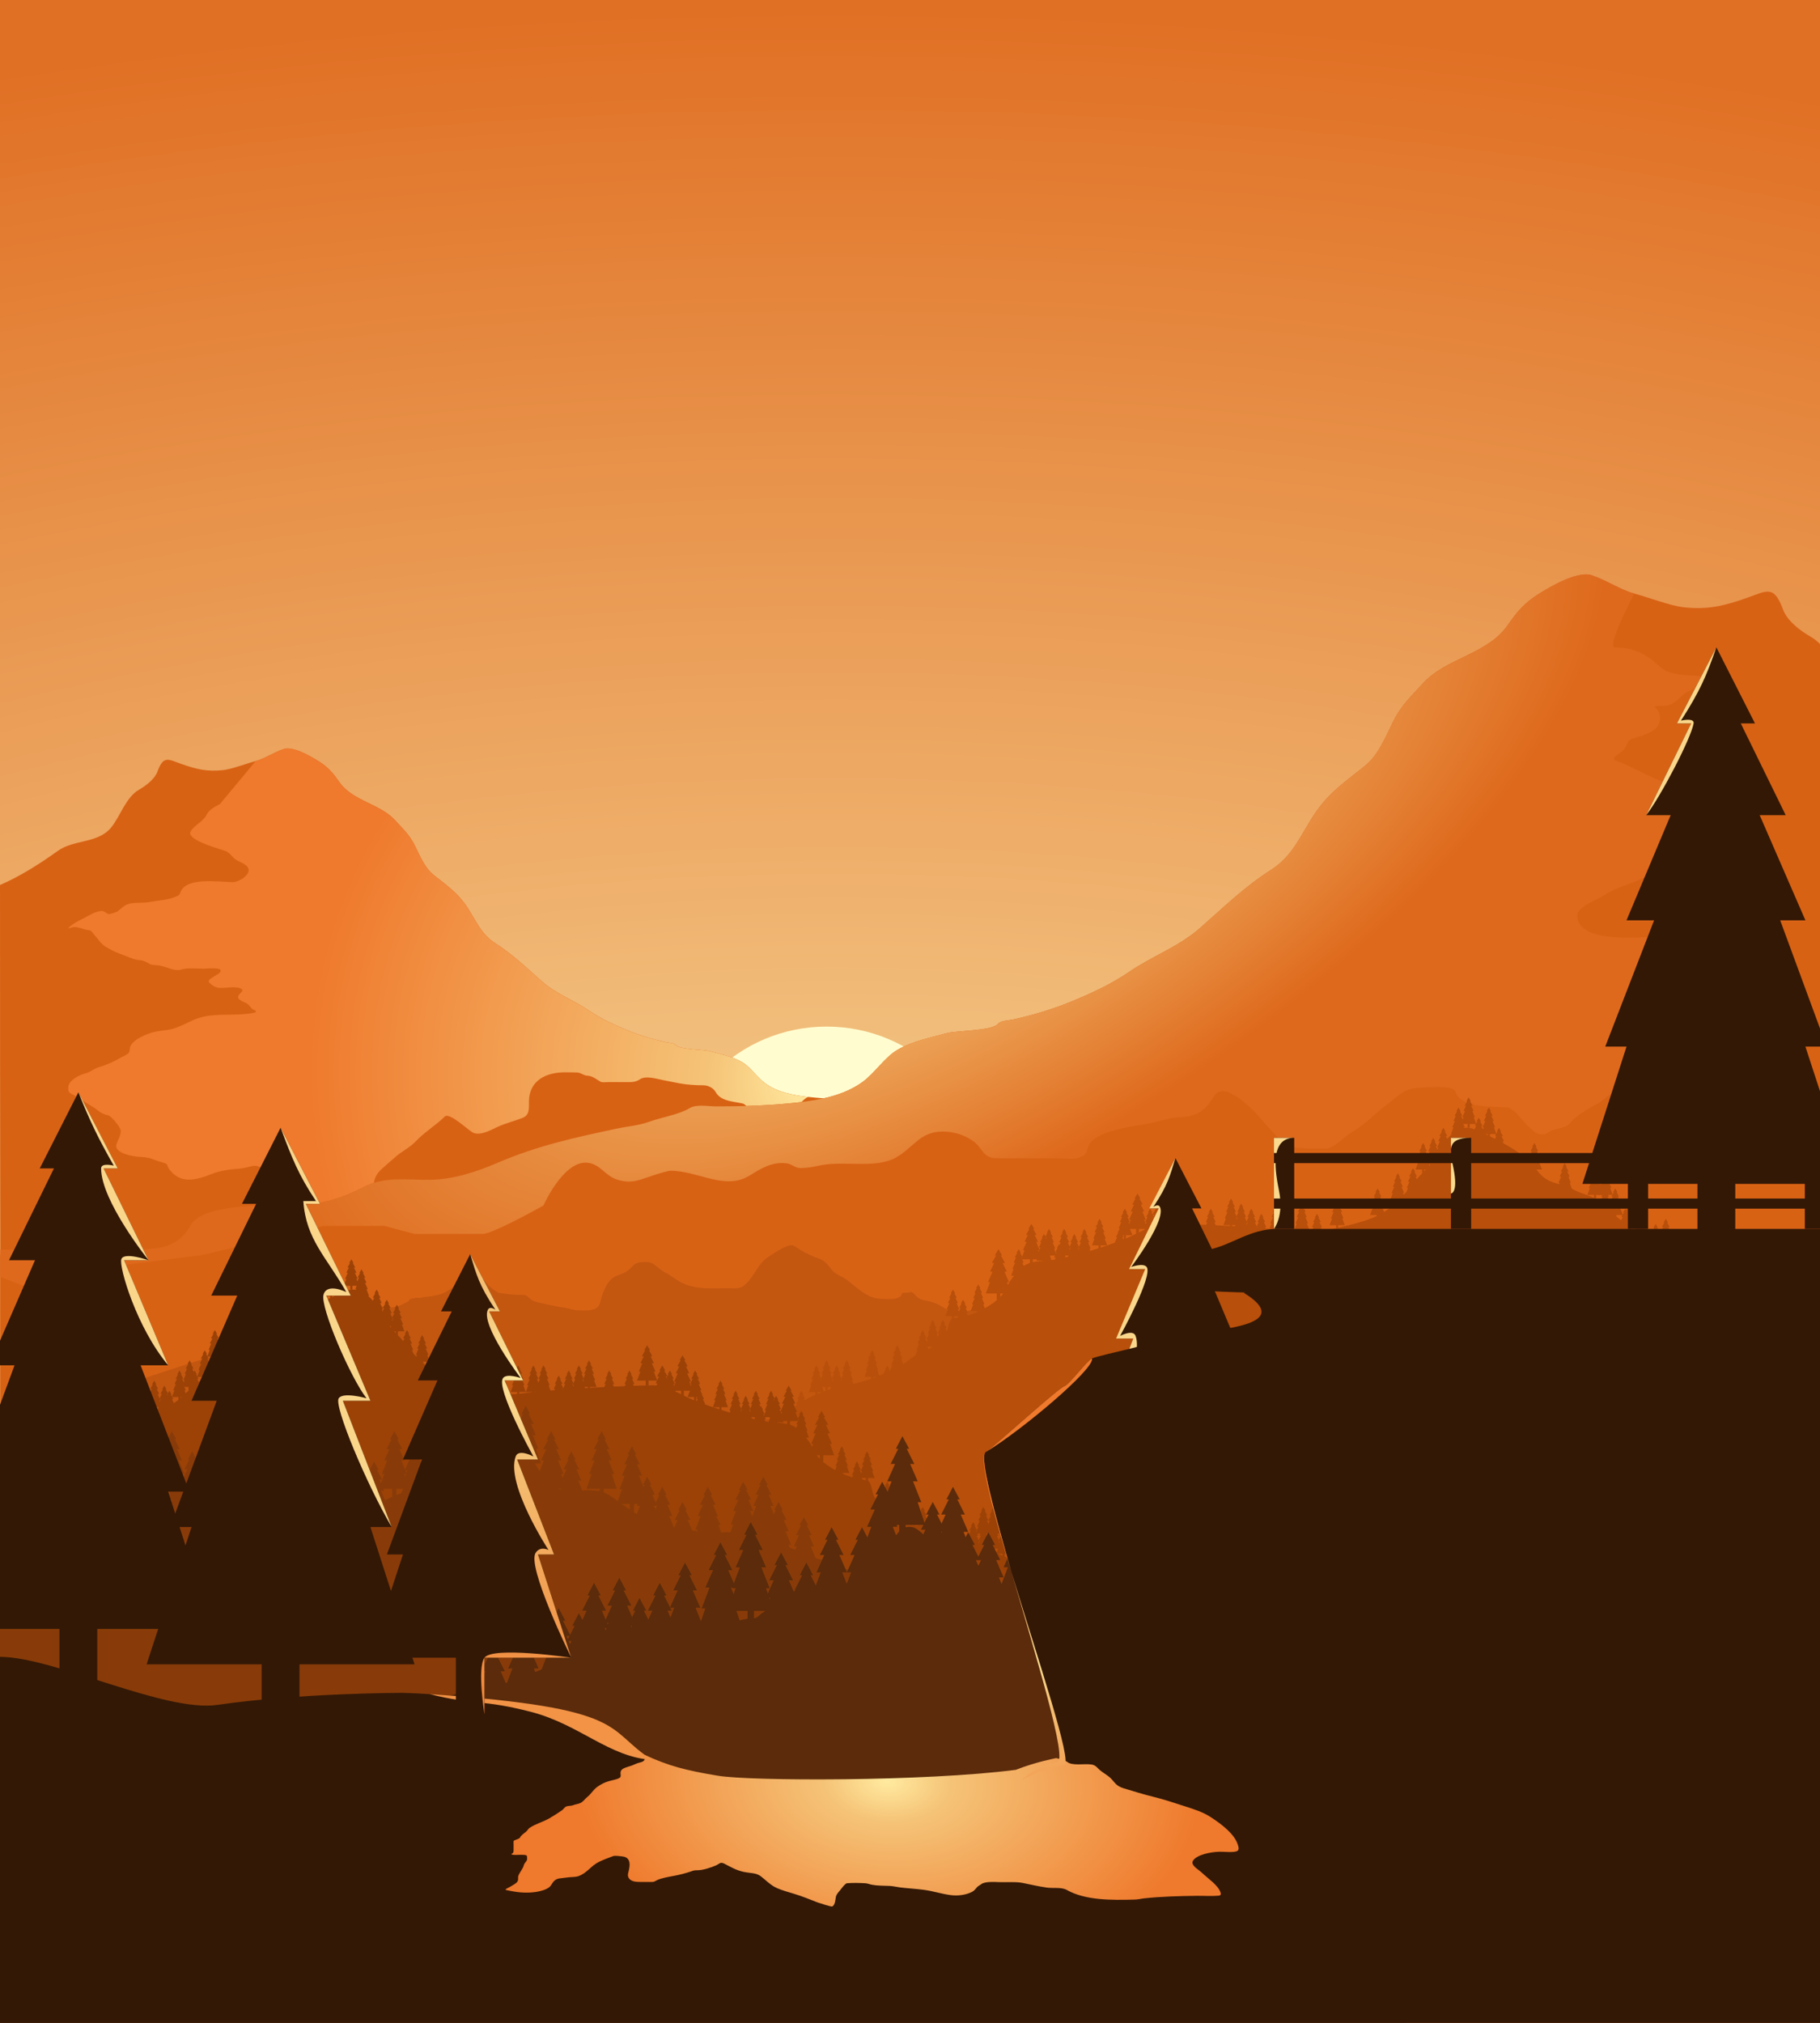 <svg width="360" height="400" viewBox="0 0 360 400" fill="none" xmlns="http://www.w3.org/2000/svg">
<g clip-path="url(#clip0)">
<rect width="360" height="400" fill="url(#paint0_radial)"/>
<g filter="url(#filter0_d)">
<circle cx="163.5" cy="234.5" r="31.5" fill="#FFFDCF"/>
</g>
<path d="M246.592 236.092H261.604C263.1 236.092 264 236.81 264 236.81V337H0.11C0.11 237.727 0 236.631 0 175C4.099 173.225 7.885 170.792 11.502 168.21C14.565 166.024 19.36 166.778 21.936 163.688C23.812 161.439 24.844 157.666 27.526 156.134C28.885 155.358 30.606 154.054 31.146 152.57C32.335 149.303 33.272 150.157 35.911 151.08C38.746 152.072 40.956 152.654 44.162 152.277C45.948 152.067 48.705 150.99 50.577 150.495C52.376 150.019 54.272 148.71 56.167 148.101C57.982 147.518 61.588 149.604 63.141 150.601C64.955 151.767 65.839 152.799 67.08 154.591C69.766 158.468 75.158 158.867 78.207 162.252C79.719 163.932 80.972 165.012 82.04 167.146C83.029 169.125 83.966 171.559 85.766 172.998C88.266 174.997 90.427 176.454 92.234 179.116C94.165 181.959 95.062 184.672 98.037 186.564C101.48 188.753 104.284 191.511 107.327 194.171C110.112 196.607 113.533 197.801 116.59 199.89C118.935 201.494 121.582 202.702 124.202 203.774C126.641 204.771 129.167 205.512 131.735 206.088C132.172 206.186 133.328 206.209 133.678 206.647C134.412 207.563 139.114 207.523 140.306 207.844C142.427 208.414 144.873 208.909 146.801 210.025C148.465 210.987 149.779 213.085 151.406 214.254C153.862 216.018 156.985 216.588 159.924 216.914C163.466 217.307 166.956 217.419 170.518 217.419C171.546 217.419 173.078 217.097 173.978 217.659C175.238 218.446 177.803 218.892 179.302 219.441C180.587 219.912 182.006 220.007 183.348 220.292C188.965 221.485 193.768 222.52 198.999 224.761C201.757 225.942 204.834 226.959 207.836 226.995C211.056 227.034 213.761 226.511 216.567 227.953C220.097 229.767 222.78 230.347 226.735 230.347C229.719 230.347 237.683 230.157 239.192 233.007C240.768 235.982 243.71 236.092 246.592 236.092Z" fill="#D86214"/>
<path d="M151.406 214.254C153.862 216.018 156.985 216.588 159.924 216.914C159.031 216.914 155.59 221.37 154.638 221.37C153.235 221.37 152.426 220.307 151.231 220.09C150.542 219.965 149.188 220.137 148.6 219.843C147.769 219.428 147.828 218.415 146.803 218.187C145.002 217.787 142.573 217.76 141.576 215.967C141.091 215.094 140.032 214.605 139.098 214.605C137.491 214.605 136.029 214.504 134.435 214.229C133.412 214.052 132.413 213.81 131.393 213.63C130.03 213.389 127.783 212.602 126.565 213.43C125.591 214.093 124.666 213.97 123.523 213.97H120.34C119.914 213.97 119.148 214.117 118.742 213.876C117.831 213.335 117.19 212.76 116.135 212.702C115.377 212.66 114.862 212.068 114.044 212.068C112.915 212.068 111.75 211.986 110.626 212.091C107.272 212.403 104.717 214.144 104.624 217.682C104.586 219.134 104.844 220.477 103.332 221.065C101.698 221.7 99.838 222.156 98.281 222.897C97.013 223.501 94.797 224.716 93.43 223.896C92.418 223.288 88.876 219.931 87.992 220.783C86.157 222.552 83.937 223.892 82.178 225.74C81.072 226.901 79.581 227.615 78.36 228.653C77.372 229.493 76.405 230.342 75.447 231.213C73.371 233.101 73.952 235.005 74.155 237.65C74.275 239.202 74.517 240.079 73.098 240.774C72.364 241.134 71.601 241.033 70.796 241.033C69.283 241.033 68.063 241.141 66.709 240.328C65.08 239.351 63.774 238.859 62.645 237.215C62.235 236.62 62.044 236.511 61.504 236.203L61.446 236.17C60.982 235.904 60.227 236.187 59.849 235.911C59.37 235.563 58.843 235.429 58.322 234.995C57.687 234.466 57.284 233.677 56.584 233.21C56.302 233.022 55.591 232.787 55.256 232.787C54.207 232.787 53.16 231.837 52.308 231.307L52.282 231.291C51.173 230.601 50.756 230.341 49.513 230.673C48.851 230.849 47.957 231.047 47.281 231.096C45.464 231.226 43.512 231.487 41.819 232.165C38.595 233.454 35.534 234.169 33.374 231.049C33.207 230.808 33.093 230.199 32.81 230.086C32.151 229.822 31.425 229.678 30.755 229.416C29.497 228.925 29.005 228.824 27.595 228.758C26.482 228.707 22.383 228.085 23.061 226.186C23.348 225.384 24.071 224.246 23.836 223.367C23.667 222.732 21.99 220.625 21.323 220.524C20.646 220.423 19.841 220.007 19.314 219.561C18.506 218.878 17.756 218.55 16.895 217.976C15.952 217.347 15.148 216.816 14.134 216.296C13.5 215.97 13.5 215.71 13.5 215.059L13.5 215.027C13.5 213.65 15.75 212.512 16.906 212.255C17.826 212.051 18.571 211.323 19.467 211.057C20.921 210.627 22.372 210.02 23.707 209.237C24.238 208.926 24.957 208.663 25.41 208.25C25.721 207.968 25.624 207.207 25.81 206.829C26.476 205.476 29.008 204.45 30.414 204.08C31.579 203.774 32.825 203.786 33.996 203.481C35.465 203.099 36.875 202.312 38.26 201.696C41.639 200.194 45.199 200.887 48.761 200.486C49.293 200.426 51.59 200.262 50.194 199.687C49.611 199.448 49.456 198.859 48.972 198.536C48.005 197.892 46.305 197.657 47.528 196.434C47.871 196.091 48.2 195.728 47.633 195.471C46.625 195.012 44.86 195.365 43.734 195.365C42.759 195.365 42.092 194.992 41.408 194.308C40.724 193.624 43.181 192.838 43.557 192.217C44.221 191.124 40.898 191.559 40.257 191.559C38.867 191.559 37.212 191.324 35.864 191.724C34.454 192.142 32.857 191.111 31.471 190.913C31.009 190.847 29.985 190.839 29.615 190.62C29.034 190.275 28.379 189.909 27.666 189.868C26.391 189.795 24.82 188.959 23.601 188.552C22.644 188.233 21.72 187.705 20.876 187.19C19.904 186.596 19.487 185.743 18.739 184.958C18.483 184.69 18.108 183.981 17.681 183.948C16.642 183.868 15.751 183.314 14.663 183.314C14.279 183.314 13.087 183.838 13.711 183.302C14.539 182.593 15.43 182.13 16.413 181.646C17.482 181.119 18.962 180.105 20.219 180.142C20.654 180.155 21.005 180.586 21.393 180.741C21.629 180.836 22.968 180.393 23.179 180.26C23.721 179.919 24.17 179.385 24.753 179.038C26.056 178.262 28.239 178.658 29.768 178.345C31.288 178.034 33.229 177.983 34.642 177.347C35.126 177.129 35.467 177.138 35.653 176.548C36.671 173.307 43.355 174.434 46.059 174.434C47.372 174.434 50.282 172.589 48.761 171.216C47.896 170.434 46.671 170.288 45.942 169.36C45.684 169.032 45.077 168.449 44.673 168.303C43.485 167.871 37.509 166.289 37.602 164.708C37.643 164.017 39.315 162.789 39.822 162.383C40.027 162.219 40.636 161.578 40.727 161.373C41.263 160.154 42.362 159.569 43.5 159L50.577 150.495C52.376 150.019 54.272 148.71 56.167 148.101C57.983 147.518 61.588 149.604 63.141 150.601C64.955 151.767 65.839 152.799 67.08 154.591C69.766 158.468 75.158 158.867 78.207 162.252C79.719 163.932 80.972 165.012 82.04 167.146C83.03 169.125 83.966 171.559 85.766 172.998C88.266 174.997 90.427 176.454 92.234 179.116C94.165 181.959 95.062 184.672 98.037 186.564C101.48 188.753 104.284 191.511 107.327 194.171C110.112 196.607 113.533 197.801 116.59 199.89C118.935 201.494 121.582 202.702 124.203 203.774C126.641 204.771 129.167 205.512 131.735 206.088C132.172 206.186 133.328 206.209 133.679 206.647C134.412 207.563 139.114 207.523 140.306 207.844C142.427 208.414 144.873 208.909 146.801 210.025C148.465 210.987 149.779 213.085 151.406 214.254Z" fill="url(#paint1_radial)"/>
<path d="M26.415 247.083H3.681C1.416 247.083 0.053 248.171 0.053 248.171V400H540.681V250.388C539.811 243.993 542.055 243.622 536.972 242.729C532.104 242.729 533.889 236.501 531.168 233.62C528.955 231.277 524.685 231.359 522.098 229.347C518.265 226.365 513.498 222.437 508.715 221.003C505.758 220.116 501.279 217.037 499.323 214.755C496.014 210.894 494.509 210.194 489.407 208.184C485.237 206.541 481.303 204.431 477.234 202.581C475.367 201.733 473.473 201.482 472.397 199.599C469.654 194.798 461.514 192.174 457.12 190.045C450.286 186.735 443.477 183.087 437.167 178.88C435.069 177.481 434.268 176.223 432.692 174.526C430.222 171.866 424.205 170.549 421.003 168.802C416.758 166.487 413.19 163.771 409.111 161.305C405.429 159.078 403.86 156.586 399.679 154.775C393.472 152.085 387.904 148.126 382.427 144.214C377.788 140.901 370.527 142.043 366.625 137.361C363.784 133.952 362.222 128.234 358.16 125.913C356.102 124.737 353.496 122.76 352.678 120.512C350.878 115.562 349.459 116.856 345.463 118.255C341.169 119.758 337.822 120.64 332.967 120.068C330.263 119.75 326.088 118.118 323.253 117.368C320.529 116.647 317.658 114.663 314.788 113.74C312.038 112.856 306.578 116.017 304.227 117.529C301.479 119.295 300.141 120.86 298.261 123.575C294.194 129.45 286.029 130.054 281.412 135.184C279.121 137.73 277.224 139.367 275.607 142.601C274.108 145.599 272.689 149.289 269.964 151.469C266.178 154.498 262.906 156.707 260.169 160.74C257.246 165.048 255.886 169.16 251.381 172.027C246.168 175.345 241.921 179.524 237.313 183.555C233.095 187.246 227.914 189.055 223.286 192.222C219.734 194.652 215.726 196.483 211.757 198.107C208.065 199.618 204.239 200.741 200.35 201.614C199.688 201.763 197.937 201.798 197.407 202.461C196.296 203.849 189.177 203.788 187.37 204.274C184.159 205.139 180.454 205.89 177.535 207.58C175.015 209.039 173.025 212.218 170.561 213.989C166.842 216.662 162.113 217.525 157.662 218.02C152.299 218.616 147.013 218.786 141.619 218.786C140.062 218.786 137.742 218.297 136.379 219.149C134.471 220.341 130.586 221.017 128.317 221.849C126.37 222.563 124.222 222.707 122.19 223.139C113.683 224.947 106.41 226.516 98.488 229.911C94.312 231.701 89.651 233.242 85.106 233.297C80.23 233.357 76.133 232.563 71.884 234.748C66.538 237.497 62.475 238.376 56.486 238.376C51.967 238.376 39.907 238.089 37.621 242.407C35.234 246.916 30.78 247.083 26.415 247.083Z" fill="#D86214"/>
<path d="M319.471 128.036C317.567 128.036 322.962 118.086 323.253 117.368C320.529 116.647 317.658 114.663 314.788 113.74C312.038 112.856 306.578 116.017 304.227 117.529C301.479 119.295 300.141 120.86 298.261 123.575C294.194 129.45 286.029 130.054 281.412 135.184C279.121 137.73 277.224 139.367 275.607 142.601C274.108 145.599 272.689 149.289 269.964 151.469C266.178 154.498 262.906 156.707 260.169 160.74C257.246 165.048 255.886 169.16 251.381 172.027C246.168 175.345 241.921 179.524 237.313 183.555C233.095 187.246 227.914 189.055 223.286 192.222C219.734 194.652 215.726 196.483 211.757 198.107C208.065 199.618 204.239 200.741 200.35 201.614C199.688 201.763 197.937 201.798 197.407 202.461C196.296 203.849 189.177 203.788 187.37 204.274C184.159 205.139 180.454 205.89 177.535 207.58C175.015 209.039 173.025 212.218 170.561 213.989C166.842 216.662 162.113 217.525 157.662 218.02C152.299 218.616 147.013 218.786 141.619 218.786C140.062 218.786 137.742 218.297 136.379 219.149C134.471 220.341 130.586 221.017 128.317 221.849C126.37 222.563 124.222 222.707 122.19 223.139C113.683 224.947 106.41 226.516 98.488 229.911C94.312 231.701 89.651 233.242 85.106 233.297C80.23 233.357 76.133 232.563 71.884 234.748C66.538 237.497 62.475 238.376 56.486 238.376C51.967 238.376 39.907 238.089 37.621 242.407C35.234 246.916 30.78 247.083 26.415 247.083H0.053V252.5L8 255.5L25.5 250L40 248.171L64 242.407H76L82 244H95.5C97.1 244 104.167 240.251 107.5 238.376C107.5 238.376 111.321 229.677 116 229.911C118.752 230.049 119.551 232.504 122.19 233.297C125.859 234.4 127.333 232.629 132.5 231.5C138.274 231.5 143.351 235.51 148.332 232.419C150.658 230.975 152.781 229.684 155.628 230.04C156.632 230.166 157.285 230.975 158.354 230.975C159.62 230.975 160.916 230.742 162.148 230.468C166.855 229.422 173.225 231.23 177.327 228.838C180.712 226.863 182.013 223.76 186.44 223.76C188.506 223.76 190.469 224.323 192.212 225.444C194.555 226.95 194.207 229.051 197.29 229.051H210.01C211.096 229.051 212.576 229.302 213.591 228.838C215.359 228.03 214.706 227.784 215.409 226.379C216.698 223.8 223.516 222.751 226.326 222.319L226.339 222.317C228.773 221.943 231.211 220.951 233.688 220.874C236.741 220.779 238.597 219.383 240.101 216.785C241.757 213.925 245.968 217.776 247.424 219.11C249.798 221.286 251.954 224.706 254.639 226.432C255.87 227.224 260.341 227.127 261.961 227.127C264.051 227.127 265.615 224.883 267.279 223.947C269.833 222.511 271.876 220.237 274.228 218.495C276.414 216.876 277.723 215.161 280.561 215.102C281.241 215.087 287.492 214.386 287.91 215.85C288.869 219.206 295.687 218.782 298.039 218.95C300.508 219.126 303.208 226.133 306.323 223.867C307.527 222.992 309.498 223.302 310.572 222.05C312.034 220.344 314.104 219.268 316.024 218.202C317.411 217.431 318.229 216.064 319.952 216.064C324.399 216.064 328.831 216.159 333.26 215.689C334.802 215.526 336.398 214.812 337.857 214.3C339.491 213.727 342.234 213.365 343.522 212.002C344.798 210.651 346.348 207.902 347.103 206.203C348.04 204.095 350.391 203.714 352.288 202.969C353.643 202.437 354.319 201.079 354.319 199.735C354.319 198.299 355.969 197.966 356.216 196.609C356.317 196.056 353.327 194.598 352.635 194.444C350.803 194.037 348.979 193.097 347.103 192.6C345.029 192.051 342.824 191.743 340.957 190.676C336.829 188.317 332.578 185.278 327.595 185.278C323.904 185.278 311.764 186.662 311.988 180.842C312.046 179.337 316.311 177.714 317.467 176.913C319.29 175.651 322.349 174.857 324.495 173.84C327.027 172.641 327.652 171.95 329.376 170.043L329.519 169.885C331.409 167.796 332.613 165.075 335.772 165.075C337.437 165.075 339.238 165.282 340.85 164.834C343.078 164.215 348.318 165.592 346.996 161.333C346.494 159.715 342.811 158.923 341.438 158.447C339.867 157.904 338.164 158.195 336.734 157.378C335.094 156.441 333.209 155.077 331.229 154.973C327.515 154.778 323.7 151.831 320.139 150.644C317.703 149.832 320.79 149.182 321.502 147.758C322.304 146.153 321.981 146.325 323.907 145.727C326.038 145.065 328.703 144.208 328.316 141.504C328.058 139.693 325.768 139.58 329.038 139.58C330.773 139.58 331.937 138.264 333.154 137.175C333.673 136.71 339.812 134.308 336.975 133.835C334.245 133.38 330.372 133.83 328.236 131.777C325.705 129.343 323.007 128.036 319.471 128.036Z" fill="url(#paint2_radial)"/>
<path d="M274.285 269.116C279.089 271.959 281.324 274.672 288.727 276.564V325L-35 327C-35 227.727 -32.773 353.131 -32.773 291.5C-22.572 289.725 64.407 260.56 73.41 257.978C74.697 258.009 75.78 258.552 77.107 258.552C78.187 258.552 79.161 258.152 80.104 257.681C80.415 257.525 80.836 257.331 81.017 257.022C81.189 256.73 81.699 256.815 82.016 256.682C82.369 256.533 82.823 256.693 83.196 256.618C84.346 256.388 85.541 256.308 86.691 256.044C88.634 255.598 89.749 254.178 91.494 253.282C92.022 253.011 92.76 252.76 93.183 252.336C93.462 252.058 93.645 251.523 94.182 251.688C94.946 251.923 95.908 253.403 96.509 254.004C97.023 254.518 98.162 255.568 98.911 255.683C100.578 255.94 102.006 256.066 103.703 256.066C104.124 256.066 104.484 256.484 104.776 256.746C105.509 257.402 106.218 257.497 107.113 257.681C108.492 257.963 109.992 258.358 111.364 258.541C112.561 258.701 113.461 259.126 114.657 259.126C115.737 259.126 117.814 259.29 118.451 258.159C118.821 257.5 118.869 256.762 119.131 256.066C119.659 254.657 120.412 252.865 121.946 252.283C123.077 251.854 124.111 251.538 124.943 250.54C125.827 249.48 126.839 249.516 128.134 249.562L128.152 249.563C129.345 249.605 130.536 251.149 131.637 251.667C132.814 252.221 133.756 253.112 134.941 253.685C137.764 255.051 140.853 254.727 143.898 254.727C144.769 254.727 145.798 254.87 146.619 254.535C147.572 254.146 148.778 252.464 149.296 251.624C150.287 250.019 150.937 249.122 152.579 248.128C153.702 247.449 154.908 246.607 156.181 246.269C156.989 246.055 157.545 246.688 158.221 247.108C159.496 247.902 160.775 248.436 162.174 248.947C163.146 249.301 163.743 250.062 164.352 250.891C165.202 252.047 166.363 252.232 167.412 253.005C169.513 254.553 171.558 256.831 174.372 256.831C175.545 256.831 177.23 257.108 178.176 256.267C178.33 256.131 178.332 255.815 178.452 255.726C178.68 255.554 179.338 255.644 179.621 255.587C180.172 255.477 180.435 255.401 180.832 255.853C181.523 256.64 182.068 257.007 183.106 257.171C184.522 257.393 185.836 257.999 186.952 258.743C188.242 259.603 189.549 259.871 190.99 259.359C192.937 258.669 195.026 258.86 197.015 259.413C198.371 259.789 200.111 259.508 201.552 259.508C208.236 263.385 231.784 248.867 239.372 252.252C243.137 253.932 246.254 255.012 248.912 257.146C251.376 259.125 253.708 261.559 258.187 262.998C264.409 264.997 269.787 266.454 274.285 269.116Z" fill="#C35710"/>
<path d="M349.5 260C353.882 261.127 355.393 262.877 360 262.957V371.957H0V288.957C10.604 288.957 21.802 289.457 32.279 287.929C36.811 287.268 42.078 287.521 46.639 287.776C53.349 288.152 59.597 288.109 66.287 287.217C70.668 286.633 74.719 285.353 79.072 284.828C81.457 284.541 83.607 283.491 85.985 283.201C88.876 282.85 91.608 282.861 94.475 282.185C98.211 281.302 102.315 281.577 106.141 281.244C112.07 280.729 117.841 279.716 123.755 278.982C128.937 278.339 135.308 277.018 140.531 278.118C144.47 278.947 151.785 282.621 155.527 279.414C157.795 277.47 161.268 275.488 164.169 274.763C167.725 273.874 171.825 273.204 175.073 271.484C176.173 270.901 177.122 270.202 178.326 269.832C179.355 269.515 180.166 268.438 181.198 268.002C183.29 267.119 185.113 266.07 186.739 264.443C187.698 263.485 187.414 260.752 188.671 260.682C192.069 260.493 198.081 257.718 199.295 254.277C199.676 253.198 201.483 251.092 202.422 250.388C204.09 249.136 207.005 249.41 208.979 249.015C213.761 248.059 218.254 246.658 222.755 244.872C225.36 243.838 228.09 241.879 230.965 241.924C236.303 242.007 251.511 242.759 256.775 243.55C259.493 243.959 261.906 243.461 264.578 242.813C267.881 242.013 272.721 241.025 275.228 238.518C276.716 237.03 278.635 235.56 279.803 233.79C280.877 232.162 282.639 230.991 283.564 229.317L283.605 229.243C285.021 226.681 287.713 221.808 291.545 223.268C293.708 224.091 295.824 225.273 297.925 226.394C300.171 227.592 302.483 229.378 304 231.401C306.231 234.376 308.287 233.668 311.447 235.341C313.046 236.187 315.032 236.424 316.429 237.577C317.252 238.258 317.752 239.036 318.589 239.687C320.618 241.265 322.113 242.363 323.927 244.11C325.332 245.462 327.396 246.6 329.061 247.617C331.077 248.849 332.521 250.73 334.526 251.964C337.299 253.67 340.638 256.401 343.752 257.225C348.312 258.432 344.926 258.824 349.5 260Z" fill="#B84F0A"/>
<path d="M243.059 237.746L243.5 237L243.932 237.746H243.774L244.276 238.646H243.985L244.497 239.677H244.215L244.735 240.915H244.497L245 242.262H243.712V243H243.288V242.262H242L242.494 240.915H242.256L242.803 239.677H242.494L242.988 238.646H242.715L243.218 237.746H243.059Z" fill="#B84F0A"/>
<path d="M239.059 239.746L239.5 239L239.932 239.746H239.774L240.276 240.646H239.985L240.497 241.677H240.215L240.735 242.915H240.497L241 244.262H239.712V245H239.288V244.262H238L238.494 242.915H238.256L238.803 241.677H238.494L238.988 240.646H238.715L239.218 239.746H239.059Z" fill="#B84F0A"/>
<path d="M235.059 239.746L235.5 239L235.932 239.746H235.774L236.276 240.646H235.985L236.497 241.677H236.215L236.735 242.915H236.497L237 244.262H235.712V245H235.288V244.262H234L234.494 242.915H234.256L234.803 241.677H234.494L234.988 240.646H234.715L235.218 239.746H235.059Z" fill="#B84F0A"/>
<path d="M196.765 248.244L197.5 247L198.221 248.244H197.956L198.794 249.744H198.309L199.162 251.462H198.691L199.559 253.526H199.162L200 255.769H197.853V257H197.147V255.769H195L195.824 253.526H195.426L196.338 251.462H195.824L196.647 249.744H196.191L197.029 248.244H196.765Z" fill="#B84F0A"/>
<path d="M227.059 239.746L227.5 239L227.932 239.746H227.774L228.276 240.646H227.985L228.497 241.677H228.215L228.735 242.915H228.497L229 244.262H227.712V245H227.288V244.262H226L226.494 242.915H226.256L226.803 241.677H226.494L226.988 240.646H226.715L227.218 239.746H227.059Z" fill="#B84F0A"/>
<path d="M214.059 243.746L214.5 243L214.932 243.746H214.774L215.276 244.646H214.985L215.497 245.677H215.215L215.735 246.915H215.497L216 248.262H214.712V249H214.288V248.262H213L213.494 246.915H213.256L213.803 245.677H213.494L213.988 244.646H213.715L214.218 243.746H214.059Z" fill="#B84F0A"/>
<path d="M212.059 244.746L212.5 244L212.932 244.746H212.774L213.276 245.646H212.985L213.497 246.677H213.215L213.735 247.915H213.497L214 249.262H212.712V250H212.288V249.262H211L211.494 247.915H211.256L211.803 246.677H211.494L211.988 245.646H211.715L212.218 244.746H212.059Z" fill="#B84F0A"/>
<path d="M206.059 244.746L206.5 244L206.932 244.746H206.774L207.276 245.646H206.985L207.497 246.677H207.215L207.735 247.915H207.497L208 249.262H206.712V250H206.288V249.262H205L205.494 247.915H205.256L205.803 246.677H205.494L205.988 245.646H205.715L206.218 244.746H206.059Z" fill="#B84F0A"/>
<path d="M209.059 246.746L209.5 246L209.932 246.746H209.774L210.276 247.646H209.985L210.497 248.677H210.215L210.735 249.915H210.497L211 251.262H209.712V252H209.288V251.262H208L208.494 249.915H208.256L208.803 248.677H208.494L208.988 247.646H208.715L209.218 246.746H209.059Z" fill="#B84F0A"/>
<path d="M207.059 243.746L207.5 243L207.932 243.746H207.774L208.276 244.646H207.985L208.497 245.677H208.215L208.735 246.915H208.497L209 248.262H207.712V249H207.288V248.262H206L206.494 246.915H206.256L206.803 245.677H206.494L206.988 244.646H206.715L207.218 243.746H207.059Z" fill="#B84F0A"/>
<path d="M201.059 247.746L201.5 247L201.932 247.746H201.774L202.276 248.646H201.985L202.497 249.677H202.215L202.735 250.915H202.497L203 252.262H201.712V253H201.288V252.262H200L200.494 250.915H200.256L200.803 249.677H200.494L200.988 248.646H200.715L201.218 247.746H201.059Z" fill="#B84F0A"/>
<path d="M193.059 254.746L193.5 254L193.932 254.746H193.774L194.276 255.646H193.985L194.497 256.677H194.215L194.735 257.915H194.497L195 259.262H193.712V260H193.288V259.262H192L192.494 257.915H192.256L192.803 256.677H192.494L192.988 255.646H192.715L193.218 254.746H193.059Z" fill="#B84F0A"/>
<path d="M188.059 255.746L188.5 255L188.932 255.746H188.774L189.276 256.646H188.985L189.497 257.677H189.215L189.735 258.915H189.497L190 260.262H188.712V261H188.288V260.262H187L187.494 258.915H187.256L187.803 257.677H187.494L187.988 256.646H187.715L188.218 255.746H188.059Z" fill="#B84F0A"/>
<path d="M184.059 261.746L184.5 261L184.932 261.746H184.774L185.276 262.646H184.985L185.497 263.677H185.215L185.735 264.915H185.497L186 266.262H184.712V267H184.288V266.262H183L183.494 264.915H183.256L183.803 263.677H183.494L183.988 262.646H183.715L184.218 261.746H184.059Z" fill="#B84F0A"/>
<path d="M186.059 261.746L186.5 261L186.932 261.746H186.774L187.276 262.646H186.985L187.497 263.677H187.215L187.735 264.915H187.497L188 266.262H186.712V267H186.288V266.262H185L185.494 264.915H185.256L185.803 263.677H185.494L185.988 262.646H185.715L186.218 261.746H186.059Z" fill="#B84F0A"/>
<path d="M177.059 266.746L177.5 266L177.932 266.746H177.774L178.276 267.646H177.985L178.497 268.677H178.215L178.735 269.915H178.497L179 271.262H177.712V272H177.288V271.262H176L176.494 269.915H176.256L176.803 268.677H176.494L176.988 267.646H176.715L177.218 266.746H177.059Z" fill="#B84F0A"/>
<path d="M175.059 270.746L175.5 270L175.932 270.746H175.774L176.276 271.646H175.985L176.497 272.677H176.215L176.735 273.915H176.497L177 275.262H175.712V276H175.288V275.262H174L174.494 273.915H174.256L174.803 272.677H174.494L174.988 271.646H174.715L175.218 270.746H175.059Z" fill="#B84F0A"/>
<path d="M167.059 269.746L167.5 269L167.932 269.746H167.774L168.276 270.646H167.985L168.497 271.677H168.215L168.735 272.915H168.497L169 274.262H167.712V275H167.288V274.262H166L166.494 272.915H166.256L166.803 271.677H166.494L166.988 270.646H166.715L167.218 269.746H167.059Z" fill="#B84F0A"/>
<path d="M165.059 270.746L165.5 270L165.932 270.746H165.774L166.276 271.646H165.985L166.497 272.677H166.215L166.735 273.915H166.497L167 275.262H165.712V276H165.288V275.262H164L164.494 273.915H164.256L164.803 272.677H164.494L164.988 271.646H164.715L165.218 270.746H165.059Z" fill="#B84F0A"/>
<path d="M158.059 275.746L158.5 275L158.932 275.746H158.774L159.276 276.646H158.985L159.497 277.677H159.215L159.735 278.915H159.497L160 280.262H158.712V281H158.288V280.262H157L157.494 278.915H157.256L157.803 277.677H157.494L157.988 276.646H157.715L158.218 275.746H158.059Z" fill="#B84F0A"/>
<path d="M163.059 269.746L163.5 269L163.932 269.746H163.774L164.276 270.646H163.985L164.497 271.677H164.215L164.735 272.915H164.497L165 274.262H163.712V275H163.288V274.262H162L162.494 272.915H162.256L162.803 271.677H162.494L162.988 270.646H162.715L163.218 269.746H163.059Z" fill="#B84F0A"/>
<path d="M161.059 270.746L161.5 270L161.932 270.746H161.774L162.276 271.646H161.985L162.497 272.677H162.215L162.735 273.915H162.497L163 275.262H161.712V276H161.288V275.262H160L160.494 273.915H160.256L160.803 272.677H160.494L160.988 271.646H160.715L161.218 270.746H161.059Z" fill="#B84F0A"/>
<path d="M182.059 263.746L182.5 263L182.932 263.746H182.774L183.276 264.646H182.985L183.497 265.677H183.215L183.735 266.915H183.497L184 268.262H182.712V269H182.288V268.262H181L181.494 266.915H181.256L181.803 265.677H181.494L181.988 264.646H181.715L182.218 263.746H182.059Z" fill="#B84F0A"/>
<path d="M172.059 267.746L172.5 267L172.932 267.746H172.774L173.276 268.646H172.985L173.497 269.677H173.215L173.735 270.915H173.497L174 272.262H172.712V273H172.288V272.262H171L171.494 270.915H171.256L171.803 269.677H171.494L171.988 268.646H171.715L172.218 267.746H172.059Z" fill="#B84F0A"/>
<path d="M210.059 243.746L210.5 243L210.932 243.746H210.774L211.276 244.646H210.985L211.497 245.677H211.215L211.735 246.915H211.497L212 248.262H210.712V249H210.288V248.262H209L209.494 246.915H209.256L209.803 245.677H209.494L209.988 244.646H209.715L210.218 243.746H210.059Z" fill="#B84F0A"/>
<path d="M221.059 243.746L221.5 243L221.932 243.746H221.774L222.276 244.646H221.985L222.497 245.677H222.215L222.735 246.915H222.497L223 248.262H221.712V249H221.288V248.262H220L220.494 246.915H220.256L220.803 245.677H220.494L220.988 244.646H220.715L221.218 243.746H221.059Z" fill="#B84F0A"/>
<path d="M190.059 257.746L190.5 257L190.932 257.746H190.774L191.276 258.646H190.985L191.497 259.677H191.215L191.735 260.915H191.497L192 262.262H190.712V263H190.288V262.262H189L189.494 260.915H189.256L189.803 259.677H189.494L189.988 258.646H189.715L190.218 257.746H190.059Z" fill="#B84F0A"/>
<path d="M217.059 241.746L217.5 241L217.932 241.746H217.774L218.276 242.646H217.985L218.497 243.677H218.215L218.735 244.915H218.497L219 246.262H217.712V247H217.288V246.262H216L216.494 244.915H216.256L216.803 243.677H216.494L216.988 242.646H216.715L217.218 241.746H217.059Z" fill="#B84F0A"/>
<path d="M222.059 239.746L222.5 239L222.932 239.746H222.774L223.276 240.646H222.985L223.497 241.677H223.215L223.735 242.915H223.497L224 244.262H222.712V245.346H222.288V244.262H221L221.494 242.915H221.256L221.803 241.677H221.494L221.988 240.646H221.715L222.218 239.746H222.059Z" fill="#B84F0A"/>
<path d="M231.412 234.995L232 234L232.576 234.995H232.365L233.035 236.195H232.647L233.329 237.569H232.953L233.647 239.221H233.329L234 241.015H232.282V242H231.718V241.015H230L230.659 239.221H230.341L231.071 237.569H230.659L231.318 236.195H230.953L231.624 234.995H231.412Z" fill="#B84F0A"/>
<path d="M228.412 238.995L229 238L229.576 238.995H229.365L230.035 240.195H229.647L230.329 241.569H229.953L230.647 243.221H230.329L231 245.015H229.282V246H228.718V245.015H227L227.659 243.221H227.341L228.071 241.569H227.659L228.318 240.195H227.953L228.624 238.995H228.412Z" fill="#B84F0A"/>
<path d="M224.412 236.995L225 236L225.576 236.995H225.365L226.035 238.195H225.647L226.329 239.569H225.953L226.647 241.221H226.329L227 243.015H225.282V244H224.718V243.015H223L223.659 241.221H223.341L224.071 239.569H223.659L224.318 238.195H223.953L224.624 236.995H224.412Z" fill="#B84F0A"/>
<path d="M203.412 242.995L204 242L204.576 242.995H204.365L205.035 244.195H204.647L205.329 245.569H204.953L205.647 247.221H205.329L206 249.015H204.282V250H203.718V249.015H202L202.659 247.221H202.341L203.071 245.569H202.659L203.318 244.195H202.953L203.624 242.995H203.412Z" fill="#B84F0A"/>
<path d="M245.059 238.746L245.5 238L245.932 238.746H245.774L246.276 239.646H245.985L246.497 240.677H246.215L246.735 241.915H246.497L247 243.262H245.712V244H245.288V243.262H244L244.494 241.915H244.256L244.803 240.677H244.494L244.988 239.646H244.715L245.218 238.746H245.059Z" fill="#B84F0A"/>
<path d="M257.059 238.746L257.5 238L257.932 238.746H257.774L258.276 239.646H257.985L258.497 240.677H258.215L258.735 241.915H258.497L259 243.262H257.712V244H257.288V243.262H256L256.494 241.915H256.256L256.803 240.677H256.494L256.988 239.646H256.715L257.218 238.746H257.059Z" fill="#B84F0A"/>
<path d="M260.059 240.746L260.5 240L260.932 240.746H260.774L261.276 241.646H260.985L261.497 242.677H261.215L261.735 243.915H261.497L262 245.262H260.712V246H260.288V245.262H259L259.494 243.915H259.256L259.803 242.677H259.494L259.988 241.646H259.715L260.218 240.746H260.059Z" fill="#B84F0A"/>
<path d="M264.059 237.746L264.5 237L264.932 237.746H264.774L265.276 238.646H264.985L265.497 239.677H265.215L265.735 240.915H265.497L266 242.262H264.712V243H264.288V242.262H263L263.494 240.915H263.256L263.803 239.677H263.494L263.988 238.646H263.715L264.218 237.746H264.059Z" fill="#B84F0A"/>
<path d="M272.059 235.746L272.5 235L272.932 235.746H272.774L273.276 236.646H272.985L273.497 237.677H273.215L273.735 238.915H273.497L274 240.262H272.712V241H272.288V240.262H271L271.494 238.915H271.256L271.803 237.677H271.494L271.988 236.646H271.715L272.218 235.746H272.059Z" fill="#B84F0A"/>
<path d="M276.059 232.746L276.5 232L276.932 232.746H276.774L277.276 233.646H276.985L277.497 234.677H277.215L277.735 235.915H277.497L278 237.262H276.712V238H276.288V237.262H275L275.494 235.915H275.256L275.803 234.677H275.494L275.988 233.646H275.715L276.218 232.746H276.059Z" fill="#B84F0A"/>
<path d="M290.059 217.746L290.5 217L290.932 217.746H290.774L291.276 218.646H290.985L291.497 219.677H291.215L291.735 220.915H291.497L292 222.262H290.712V223H290.288V222.262H289L289.494 220.915H289.256L289.803 219.677H289.494L289.988 218.646H289.715L290.218 217.746H290.059Z" fill="#B84F0A"/>
<path d="M288.059 219.746L288.5 219L288.932 219.746H288.774L289.276 220.646H288.985L289.497 221.677H289.215L289.735 222.915H289.497L290 224.262H288.712V225H288.288V224.262H287L287.494 222.915H287.256L287.803 221.677H287.494L287.988 220.646H287.715L288.218 219.746H288.059Z" fill="#B84F0A"/>
<path d="M285.059 223.746L285.5 223L285.932 223.746H285.774L286.276 224.646H285.985L286.497 225.677H286.215L286.735 226.915H286.497L287 228.262H285.712V229H285.288V228.262H284L284.494 226.915H284.256L284.803 225.677H284.494L284.988 224.646H284.715L285.218 223.746H285.059Z" fill="#B84F0A"/>
<path d="M281.059 226.746L281.5 226L281.932 226.746H281.774L282.276 227.646H281.985L282.497 228.677H282.215L282.735 229.915H282.497L283 231.262H281.712V232H281.288V231.262H280L280.494 229.915H280.256L280.803 228.677H280.494L280.988 227.646H280.715L281.218 226.746H281.059Z" fill="#B84F0A"/>
<path d="M279.059 231.746L279.5 231L279.932 231.746H279.774L280.276 232.646H279.985L280.497 233.677H280.215L280.735 234.915H280.497L281 236.262H279.712V237H279.288V236.262H278L278.494 234.915H278.256L278.803 233.677H278.494L278.988 232.646H278.715L279.218 231.746H279.059Z" fill="#B84F0A"/>
<path d="M283.059 225.746L283.5 225L283.932 225.746H283.774L284.276 226.646H283.985L284.497 227.677H284.215L284.735 228.915H284.497L285 230.262H283.712V231H283.288V230.262H282L282.494 228.915H282.256L282.803 227.677H282.494L282.988 226.646H282.715L283.218 225.746H283.059Z" fill="#B84F0A"/>
<path d="M292.059 221.746L292.5 221L292.932 221.746H292.774L293.276 222.646H292.985L293.497 223.677H293.215L293.735 224.915H293.497L294 226.262H292.712V227H292.288V226.262H291L291.494 224.915H291.256L291.803 223.677H291.494L291.988 222.646H291.715L292.218 221.746H292.059Z" fill="#B84F0A"/>
<path d="M294.059 219.746L294.5 219L294.932 219.746H294.774L295.276 220.646H294.985L295.497 221.677H295.215L295.735 222.915H295.497L296 224.262H294.712V225H294.288V224.262H293L293.494 222.915H293.256L293.803 221.677H293.494L293.988 220.646H293.715L294.218 219.746H294.059Z" fill="#B84F0A"/>
<path d="M296.059 223.746L296.5 223L296.932 223.746H296.774L297.276 224.646H296.985L297.497 225.677H297.215L297.735 226.915H297.497L298 228.262H296.712V229H296.288V228.262H295L295.494 226.915H295.256L295.803 225.677H295.494L295.988 224.646H295.715L296.218 223.746H296.059Z" fill="#B84F0A"/>
<path d="M303.059 226.746L303.5 226L303.932 226.746H303.774L304.276 227.646H303.985L304.497 228.677H304.215L304.735 229.915H304.497L305 231.262H303.712V232H303.288V231.262H302L302.494 229.915H302.256L302.803 228.677H302.494L302.988 227.646H302.715L303.218 226.746H303.059Z" fill="#B84F0A"/>
<path d="M309.059 230.746L309.5 230L309.932 230.746H309.774L310.276 231.646H309.985L310.497 232.677H310.215L310.735 233.915H310.497L311 235.262H309.712V236H309.288V235.262H308L308.494 233.915H308.256L308.803 232.677H308.494L308.988 231.646H308.715L309.218 230.746H309.059Z" fill="#B84F0A"/>
<path d="M315.059 231.746L315.5 231L315.932 231.746H315.774L316.276 232.646H315.985L316.497 233.677H316.215L316.735 234.915H316.497L317 236.262H315.712V237H315.288V236.262H314L314.494 234.915H314.256L314.803 233.677H314.494L314.988 232.646H314.715L315.218 231.746H315.059Z" fill="#B84F0A"/>
<path d="M317.059 235.746L317.5 235L317.932 235.746H317.774L318.276 236.646H317.985L318.497 237.677H318.215L318.735 238.915H318.497L319 240.262H317.712V241H317.288V240.262H316L316.494 238.915H316.256L316.803 237.677H316.494L316.988 236.646H316.715L317.218 235.746H317.059Z" fill="#B84F0A"/>
<path d="M319.059 235.746L319.5 235L319.932 235.746H319.774L320.276 236.646H319.985L320.497 237.677H320.215L320.735 238.915H320.497L321 240.262H319.712V241H319.288V240.262H318L318.494 238.915H318.256L318.803 237.677H318.494L318.988 236.646H318.715L319.218 235.746H319.059Z" fill="#B84F0A"/>
<path d="M321.059 239.746L321.5 239L321.932 239.746H321.774L322.276 240.646H321.985L322.497 241.677H322.215L322.735 242.915H322.497L323 244.262H321.712V245H321.288V244.262H320L320.494 242.915H320.256L320.803 241.677H320.494L320.988 240.646H320.715L321.218 239.746H321.059Z" fill="#B84F0A"/>
<path d="M324.059 239.746L324.5 239L324.932 239.746H324.774L325.276 240.646H324.985L325.497 241.677H325.215L325.735 242.915H325.497L326 244.262H324.712V245H324.288V244.262H323L323.494 242.915H323.256L323.803 241.677H323.494L323.988 240.646H323.715L324.218 239.746H324.059Z" fill="#B84F0A"/>
<path d="M327.059 242.746L327.5 242L327.932 242.746H327.774L328.276 243.646H327.985L328.497 244.677H328.215L328.735 245.915H328.497L329 247.262H327.712V248H327.288V247.262H326L326.494 245.915H326.256L326.803 244.677H326.494L326.988 243.646H326.715L327.218 242.746H327.059Z" fill="#B84F0A"/>
<path d="M326.059 243.746L326.5 243L326.932 243.746H326.774L327.276 244.646H326.985L327.497 245.677H327.215L327.735 246.915H327.497L328 248.262H326.712V249H326.288V248.262H325L325.494 246.915H325.256L325.803 245.677H325.494L325.988 244.646H325.715L326.218 243.746H326.059Z" fill="#B84F0A"/>
<path d="M329.059 241.746L329.5 241L329.932 241.746H329.774L330.276 242.646H329.985L330.497 243.677H330.215L330.735 244.915H330.497L331 246.262H329.712V247H329.288V246.262H328L328.494 244.915H328.256L328.803 243.677H328.494L328.988 242.646H328.715L329.218 241.746H329.059Z" fill="#B84F0A"/>
<path d="M322.059 237.746L322.5 237L322.932 237.746H322.774L323.276 238.646H322.985L323.497 239.677H323.215L323.735 240.915H323.497L324 242.262H322.712V243H322.288V242.262H321L321.494 240.915H321.256L321.803 239.677H321.494L321.988 238.646H321.715L322.218 237.746H322.059Z" fill="#B84F0A"/>
<path d="M317.059 231.746L317.5 231L317.932 231.746H317.774L318.276 232.646H317.985L318.497 233.677H318.215L318.735 234.915H318.497L319 236.262H317.712V237H317.288V236.262H316L316.494 234.915H316.256L316.803 233.677H316.494L316.988 232.646H316.715L317.218 231.746H317.059Z" fill="#B84F0A"/>
<path d="M247.059 239.746L247.5 239L247.932 239.746H247.774L248.276 240.646H247.985L248.497 241.677H248.215L248.735 242.915H248.497L249 244.262H247.712V245H247.288V244.262H246L246.494 242.915H246.256L246.803 241.677H246.494L246.988 240.646H246.715L247.218 239.746H247.059Z" fill="#B84F0A"/>
<path d="M252.059 238.746L252.5 238L252.932 238.746H252.774L253.276 239.646H252.985L253.497 240.677H253.215L253.735 241.915H253.497L254 243.262H252.712V244H252.288V243.262H251L251.494 241.915H251.256L251.803 240.677H251.494L251.988 239.646H251.715L252.218 238.746H252.059Z" fill="#B84F0A"/>
<path d="M249.059 240.746L249.5 240L249.932 240.746H249.774L250.276 241.646H249.985L250.497 242.677H250.215L250.735 243.915H250.497L251 245.262H249.712V246H249.288V245.262H248L248.494 243.915H248.256L248.803 242.677H248.494L248.988 241.646H248.715L249.218 240.746H249.059Z" fill="#B84F0A"/>
<path d="M254.059 238.746L254.5 238L254.932 238.746H254.774L255.276 239.646H254.985L255.497 240.677H255.215L255.735 241.915H255.497L256 243.262H254.712V244H254.288V243.262H253L253.494 241.915H253.256L253.803 240.677H253.494L253.988 239.646H253.715L254.218 238.746H254.059Z" fill="#B84F0A"/>
<path d="M10.5 292C6.118 293.127 4.607 294.877 0 294.957V403.957H360V320.957C349.396 320.957 338.198 321.457 327.721 319.929C323.189 319.268 317.922 319.521 313.361 319.776C306.651 320.152 300.403 320.109 293.713 319.217C289.332 318.633 285.281 317.353 280.928 316.828C278.543 316.541 276.393 315.491 274.015 315.201C271.124 314.85 268.392 314.861 265.525 314.185C261.789 313.302 257.685 313.577 253.859 313.244C247.93 312.729 242.159 311.716 236.245 310.982C231.063 310.339 224.692 309.018 219.469 310.118C215.53 310.947 208.215 314.621 204.473 311.414C202.205 309.47 198.732 307.488 195.831 306.763C192.275 305.874 188.175 305.204 184.927 303.484C183.827 302.901 182.878 302.202 181.674 301.832C180.645 301.515 179.834 300.438 178.802 300.002C176.71 299.119 174.887 298.07 173.261 296.443C172.302 295.485 172.586 292.752 171.329 292.682C167.931 292.493 161.919 289.718 160.705 286.277C160.324 285.198 158.517 283.092 157.578 282.388C155.91 281.136 152.995 281.41 151.021 281.015C146.239 280.059 141.746 278.658 137.245 276.872C134.64 275.838 131.91 273.879 129.035 273.924C123.697 274.007 108.489 274.759 103.225 275.55C100.507 275.959 98.094 275.461 95.422 274.813C92.119 274.013 87.279 273.025 84.772 270.518C83.284 269.03 81.365 267.56 80.197 265.79C79.123 264.162 77.361 262.991 76.436 261.317L76.395 261.243C74.979 258.681 72.287 253.808 68.455 255.268C66.292 256.091 64.176 257.273 62.075 258.394C59.829 259.592 57.517 261.378 56 263.401C53.769 266.376 51.713 265.668 48.553 267.341C46.954 268.187 44.968 268.424 43.571 269.577C42.748 270.258 42.248 271.036 41.411 271.687C39.382 273.265 37.887 274.363 36.073 276.11C34.668 277.462 32.604 278.6 30.939 279.617C28.922 280.849 27.479 282.73 25.474 283.964C22.701 285.67 19.362 288.401 16.248 289.225C11.688 290.432 15.074 290.824 10.5 292Z" fill="#9C4207"/>
<path d="M116.941 269.746L116.5 269L116.068 269.746H116.226L115.724 270.646H116.015L115.503 271.677H115.785L115.265 272.915H115.503L115 274.262H116.288V275H116.712V274.262H118L117.506 272.915H117.744L117.197 271.677H117.506L117.012 270.646H117.285L116.782 269.746H116.941Z" fill="#9C4207"/>
<path d="M120.941 271.746L120.5 271L120.068 271.746H120.226L119.724 272.646H120.015L119.503 273.677H119.785L119.265 274.915H119.503L119 276.262H120.288V277H120.712V276.262H122L121.506 274.915H121.744L121.197 273.677H121.506L121.012 272.646H121.285L120.782 271.746H120.941Z" fill="#9C4207"/>
<path d="M124.941 271.746L124.5 271L124.068 271.746H124.226L123.724 272.646H124.015L123.503 273.677H123.785L123.265 274.915H123.503L123 276.262H124.288V277H124.712V276.262H126L125.506 274.915H125.744L125.197 273.677H125.506L125.012 272.646H125.285L124.782 271.746H124.941Z" fill="#9C4207"/>
<path d="M163.235 280.244L162.5 279L161.779 280.244H162.044L161.206 281.744H161.691L160.838 283.462H161.309L160.441 285.526H160.838L160 287.769H162.147V289H162.853V287.769H165L164.176 285.526H164.574L163.662 283.462H164.176L163.353 281.744H163.809L162.971 280.244H163.235Z" fill="#9C4207"/>
<path d="M132.941 271.746L132.5 271L132.068 271.746H132.226L131.724 272.646H132.015L131.503 273.677H131.785L131.265 274.915H131.503L131 276.262H132.288V277H132.712V276.262H134L133.506 274.915H133.744L133.197 273.677H133.506L133.012 272.646H133.285L132.782 271.746H132.941Z" fill="#9C4207"/>
<path d="M145.941 275.746L145.5 275L145.068 275.746H145.226L144.724 276.646H145.015L144.503 277.677H144.785L144.265 278.915H144.503L144 280.262H145.288V281H145.712V280.262H147L146.506 278.915H146.744L146.197 277.677H146.506L146.012 276.646H146.285L145.782 275.746H145.941Z" fill="#9C4207"/>
<path d="M147.941 276.746L147.5 276L147.068 276.746H147.226L146.724 277.646H147.015L146.503 278.677H146.785L146.265 279.915H146.503L146 281.262H147.288V282H147.712V281.262H149L148.506 279.915H148.744L148.197 278.677H148.506L148.012 277.646H148.285L147.782 276.746H147.941Z" fill="#9C4207"/>
<path d="M153.941 276.746L153.5 276L153.068 276.746H153.226L152.724 277.646H153.015L152.503 278.677H152.785L152.265 279.915H152.503L152 281.262H153.288V282H153.712V281.262H155L154.506 279.915H154.744L154.197 278.677H154.506L154.012 277.646H154.285L153.782 276.746H153.941Z" fill="#9C4207"/>
<path d="M150.941 278.746L150.5 278L150.068 278.746H150.226L149.724 279.646H150.015L149.503 280.677H149.785L149.265 281.915H149.503L149 283.262H150.288V284H150.712V283.262H152L151.506 281.915H151.744L151.197 280.677H151.506L151.012 279.646H151.285L150.782 278.746H150.941Z" fill="#9C4207"/>
<path d="M152.941 275.746L152.5 275L152.068 275.746H152.226L151.724 276.646H152.015L151.503 277.677H151.785L151.265 278.915H151.503L151 280.262H152.288V281H152.712V280.262H154L153.506 278.915H153.744L153.197 277.677H153.506L153.012 276.646H153.285L152.782 275.746H152.941Z" fill="#9C4207"/>
<path d="M158.941 279.746L158.5 279L158.068 279.746H158.226L157.724 280.646H158.015L157.503 281.677H157.785L157.265 282.915H157.503L157 284.262H158.288V285H158.712V284.262H160L159.506 282.915H159.744L159.197 281.677H159.506L159.012 280.646H159.285L158.782 279.746H158.941Z" fill="#9C4207"/>
<path d="M166.941 286.746L166.5 286L166.068 286.746H166.226L165.724 287.646H166.015L165.503 288.677H165.785L165.265 289.915H165.503L165 291.262H166.288V292H166.712V291.262H168L167.506 289.915H167.744L167.197 288.677H167.506L167.012 287.646H167.285L166.782 286.746H166.941Z" fill="#9C4207"/>
<path d="M171.941 287.746L171.5 287L171.068 287.746H171.226L170.724 288.646H171.015L170.503 289.677H170.785L170.265 290.915H170.503L170 292.262H171.288V293H171.712V292.262H173L172.506 290.915H172.744L172.197 289.677H172.506L172.012 288.646H172.285L171.782 287.746H171.941Z" fill="#9C4207"/>
<path d="M175.941 293.746L175.5 293L175.068 293.746H175.226L174.724 294.646H175.015L174.503 295.677H174.785L174.265 296.915H174.503L174 298.262H175.288V299H175.712V298.262H177L176.506 296.915H176.744L176.197 295.677H176.506L176.012 294.646H176.285L175.782 293.746H175.941Z" fill="#9C4207"/>
<path d="M182.941 298.746L182.5 298L182.068 298.746H182.226L181.724 299.646H182.015L181.503 300.677H181.785L181.265 301.915H181.503L181 303.262H182.288V304H182.712V303.262H184L183.506 301.915H183.744L183.197 300.677H183.506L183.012 299.646H183.285L182.782 298.746H182.941Z" fill="#9C4207"/>
<path d="M192.941 301.746L192.5 301L192.068 301.746H192.226L191.724 302.646H192.015L191.503 303.677H191.785L191.265 304.915H191.503L191 306.262H192.288V307H192.712V306.262H194L193.506 304.915H193.744L193.197 303.677H193.506L193.012 302.646H193.285L192.782 301.746H192.941Z" fill="#9C4207"/>
<path d="M194.941 302.746L194.5 302L194.068 302.746H194.226L193.724 303.646H194.015L193.503 304.677H193.785L193.265 305.915H193.503L193 307.262H194.288V308H194.712V307.262H196L195.506 305.915H195.744L195.197 304.677H195.506L195.012 303.646H195.285L194.782 302.746H194.941Z" fill="#9C4207"/>
<path d="M196.941 298.746L196.5 298L196.068 298.746H196.226L195.724 299.646H196.015L195.503 300.677H195.785L195.265 301.915H195.503L195 303.262H196.288V304H196.712V303.262H198L197.506 301.915H197.744L197.197 300.677H197.506L197.012 299.646H197.285L196.782 298.746H196.941Z" fill="#9C4207"/>
<path d="M196.941 301.746L196.5 301L196.068 301.746H196.226L195.724 302.646H196.015L195.503 303.677H195.785L195.265 304.915H195.503L195 306.262H196.288V307H196.712V306.262H198L197.506 304.915H197.744L197.197 303.677H197.506L197.012 302.646H197.285L196.782 301.746H196.941Z" fill="#9C4207"/>
<path d="M198.941 302.746L198.5 302L198.068 302.746H198.226L197.724 303.646H198.015L197.503 304.677H197.785L197.265 305.915H197.503L197 307.262H198.288V308H198.712V307.262H200L199.506 305.915H199.744L199.197 304.677H199.506L199.012 303.646H199.285L198.782 302.746H198.941Z" fill="#9C4207"/>
<path d="M194.941 298.746L194.5 298L194.068 298.746H194.226L193.724 299.646H194.015L193.503 300.677H193.785L193.265 301.915H193.503L193 303.262H194.288V304H194.712V303.262H196L195.506 301.915H195.744L195.197 300.677H195.506L195.012 299.646H195.285L194.782 298.746H194.941Z" fill="#9C4207"/>
<path d="M149.941 275.746L149.5 275L149.068 275.746H149.226L148.724 276.646H149.015L148.503 277.677H148.785L148.265 278.915H148.503L148 280.262H149.288V281H149.712V280.262H151L150.506 278.915H150.744L150.197 277.677H150.506L150.012 276.646H150.285L149.782 275.746H149.941Z" fill="#9C4207"/>
<path d="M138.941 275.746L138.5 275L138.068 275.746H138.226L137.724 276.646H138.015L137.503 277.677H137.785L137.265 278.915H137.503L137 280.262H138.288V281H138.712V280.262H140L139.506 278.915H139.744L139.197 277.677H139.506L139.012 276.646H139.285L138.782 275.746H138.941Z" fill="#9C4207"/>
<path d="M169.941 289.746L169.5 289L169.068 289.746H169.226L168.724 290.646H169.015L168.503 291.677H168.785L168.265 292.915H168.503L168 294.262H169.288V295H169.712V294.262H171L170.506 292.915H170.744L170.197 291.677H170.506L170.012 290.646H170.285L169.782 289.746H169.941Z" fill="#9C4207"/>
<path d="M142.941 273.746L142.5 273L142.068 273.746H142.226L141.724 274.646H142.015L141.503 275.677H141.785L141.265 276.915H141.503L141 278.262H142.288V279H142.712V278.262H144L143.506 276.915H143.744L143.197 275.677H143.506L143.012 274.646H143.285L142.782 273.746H142.941Z" fill="#9C4207"/>
<path d="M137.941 271.746L137.5 271L137.068 271.746H137.226L136.724 272.646H137.015L136.503 273.677H136.785L136.265 274.915H136.503L136 276.262H137.288V277.346H137.712V276.262H139L138.506 274.915H138.744L138.197 273.677H138.506L138.012 272.646H138.285L137.782 271.746H137.941Z" fill="#9C4207"/>
<path d="M128.588 266.995L128 266L127.424 266.995H127.635L126.965 268.195H127.353L126.671 269.569H127.047L126.353 271.221H126.671L126 273.015H127.718V274H128.282V273.015H130L129.341 271.221H129.659L128.929 269.569H129.341L128.682 268.195H129.047L128.376 266.995H128.588Z" fill="#9C4207"/>
<path d="M131.588 270.995L131 270L130.424 270.995H130.635L129.965 272.195H130.353L129.671 273.569H130.047L129.353 275.221H129.671L129 277.015H130.718V278H131.282V277.015H133L132.341 275.221H132.659L131.929 273.569H132.341L131.682 272.195H132.047L131.376 270.995H131.588Z" fill="#9C4207"/>
<path d="M135.588 268.995L135 268L134.424 268.995H134.635L133.965 270.195H134.353L133.671 271.569H134.047L133.353 273.221H133.671L133 275.015H134.718V276H135.282V275.015H137L136.341 273.221H136.659L135.929 271.569H136.341L135.682 270.195H136.047L135.376 268.995H135.588Z" fill="#9C4207"/>
<path d="M156.588 274.995L156 274L155.424 274.995H155.635L154.965 276.195H155.353L154.671 277.569H155.047L154.353 279.221H154.671L154 281.015H155.718V282H156.282V281.015H158L157.341 279.221H157.659L156.929 277.569H157.341L156.682 276.195H157.047L156.376 274.995H156.588Z" fill="#9C4207"/>
<path d="M114.941 270.746L114.5 270L114.068 270.746H114.226L113.724 271.646H114.015L113.503 272.677H113.785L113.265 273.915H113.503L113 275.262H114.288V276H114.712V275.262H116L115.506 273.915H115.744L115.197 272.677H115.506L115.012 271.646H115.285L114.782 270.746H114.941Z" fill="#9C4207"/>
<path d="M102.941 270.746L102.5 270L102.068 270.746H102.226L101.724 271.646H102.015L101.503 272.677H101.785L101.265 273.915H101.503L101 275.262H102.288V276H102.712V275.262H104L103.506 273.915H103.744L103.197 272.677H103.506L103.012 271.646H103.285L102.782 270.746H102.941Z" fill="#9C4207"/>
<path d="M99.941 272.746L99.5 272L99.068 272.746H99.227L98.724 273.646H99.015L98.503 274.677H98.785L98.265 275.915H98.503L98 277.262H99.288V278H99.712V277.262H101L100.506 275.915H100.744L100.197 274.677H100.506L100.012 273.646H100.285L99.782 272.746H99.941Z" fill="#9C4207"/>
<path d="M95.941 269.746L95.5 269L95.068 269.746H95.227L94.724 270.646H95.015L94.503 271.677H94.785L94.265 272.915H94.503L94 274.262H95.288V275H95.712V274.262H97L96.506 272.915H96.744L96.197 271.677H96.506L96.012 270.646H96.285L95.782 269.746H95.941Z" fill="#9C4207"/>
<path d="M87.941 267.746L87.5 267L87.068 267.746H87.227L86.724 268.646H87.015L86.503 269.677H86.785L86.265 270.915H86.503L86 272.262H87.288V273H87.712V272.262H89L88.506 270.915H88.744L88.197 269.677H88.506L88.012 268.646H88.285L87.782 267.746H87.941Z" fill="#9C4207"/>
<path d="M83.941 264.746L83.5 264L83.068 264.746H83.227L82.724 265.646H83.015L82.503 266.677H82.785L82.265 267.915H82.503L82 269.262H83.288V270H83.712V269.262H85L84.506 267.915H84.744L84.197 266.677H84.506L84.012 265.646H84.285L83.782 264.746H83.941Z" fill="#9C4207"/>
<path d="M69.941 249.746L69.5 249L69.068 249.746H69.227L68.724 250.646H69.015L68.503 251.677H68.785L68.265 252.915H68.503L68 254.262H69.288V255H69.712V254.262H71L70.506 252.915H70.744L70.197 251.677H70.506L70.012 250.646H70.285L69.782 249.746H69.941Z" fill="#9C4207"/>
<path d="M71.941 251.746L71.5 251L71.068 251.746H71.227L70.724 252.646H71.015L70.503 253.677H70.785L70.265 254.915H70.503L70 256.262H71.288V257H71.712V256.262H73L72.506 254.915H72.744L72.197 253.677H72.506L72.012 252.646H72.285L71.782 251.746H71.941Z" fill="#9C4207"/>
<path d="M74.941 255.746L74.5 255L74.068 255.746H74.227L73.724 256.646H74.015L73.503 257.677H73.785L73.265 258.915H73.503L73 260.262H74.288V261H74.712V260.262H76L75.506 258.915H75.744L75.197 257.677H75.506L75.012 256.646H75.285L74.782 255.746H74.941Z" fill="#9C4207"/>
<path d="M78.941 258.746L78.5 258L78.068 258.746H78.227L77.724 259.646H78.015L77.503 260.677H77.785L77.265 261.915H77.503L77 263.262H78.288V264H78.712V263.262H80L79.506 261.915H79.744L79.197 260.677H79.506L79.012 259.646H79.285L78.782 258.746H78.941Z" fill="#9C4207"/>
<path d="M80.941 263.746L80.5 263L80.068 263.746H80.227L79.724 264.646H80.015L79.503 265.677H79.785L79.265 266.915H79.503L79 268.262H80.288V269H80.712V268.262H82L81.506 266.915H81.744L81.197 265.677H81.506L81.012 264.646H81.285L80.782 263.746H80.941Z" fill="#9C4207"/>
<path d="M76.941 257.746L76.5 257L76.068 257.746H76.227L75.724 258.646H76.015L75.503 259.677H75.785L75.265 260.915H75.503L75 262.262H76.288V263H76.712V262.262H78L77.506 260.915H77.744L77.197 259.677H77.506L77.012 258.646H77.285L76.782 257.746H76.941Z" fill="#9C4207"/>
<path d="M67.941 253.746L67.5 253L67.068 253.746H67.227L66.724 254.646H67.015L66.503 255.677H66.785L66.265 256.915H66.503L66 258.262H67.288V259H67.712V258.262H69L68.506 256.915H68.744L68.197 255.677H68.506L68.012 254.646H68.285L67.782 253.746H67.941Z" fill="#9C4207"/>
<path d="M65.941 251.746L65.5 251L65.068 251.746H65.227L64.724 252.646H65.015L64.503 253.677H64.785L64.265 254.915H64.503L64 256.262H65.288V257H65.712V256.262H67L66.506 254.915H66.744L66.197 253.677H66.506L66.012 252.646H66.285L65.782 251.746H65.941Z" fill="#9C4207"/>
<path d="M63.941 255.746L63.5 255L63.068 255.746H63.227L62.724 256.646H63.015L62.503 257.677H62.785L62.265 258.915H62.503L62 260.262H63.288V261H63.712V260.262H65L64.506 258.915H64.744L64.197 257.677H64.506L64.012 256.646H64.285L63.782 255.746H63.941Z" fill="#9C4207"/>
<path d="M44.941 263.746L44.5 263L44.068 263.746H44.227L43.724 264.646H44.015L43.503 265.677H43.785L43.265 266.915H43.503L43 268.262H44.288V269H44.712V268.262H46L45.506 266.915H45.744L45.197 265.677H45.506L45.012 264.646H45.285L44.782 263.746H44.941Z" fill="#9C4207"/>
<path d="M42.941 267.746L42.5 267L42.068 267.746H42.227L41.724 268.646H42.015L41.503 269.677H41.785L41.265 270.915H41.503L41 272.262H42.288V273H42.712V272.262H44L43.506 270.915H43.744L43.197 269.677H43.506L43.012 268.646H43.285L42.782 267.746H42.941Z" fill="#9C4207"/>
<path d="M40.941 267.746L40.5 267L40.068 267.746H40.227L39.724 268.646H40.015L39.503 269.677H39.785L39.265 270.915H39.503L39 272.262H40.288V273H40.712V272.262H42L41.506 270.915H41.744L41.197 269.677H41.506L41.012 268.646H41.285L40.782 267.746H40.941Z" fill="#9C4207"/>
<path d="M38.941 271.746L38.5 271L38.068 271.746H38.227L37.724 272.646H38.015L37.503 273.677H37.785L37.265 274.915H37.503L37 276.262H38.288V277H38.712V276.262H40L39.506 274.915H39.744L39.197 273.677H39.506L39.012 272.646H39.285L38.782 271.746H38.941Z" fill="#9C4207"/>
<path d="M35.941 271.746L35.5 271L35.068 271.746H35.227L34.724 272.646H35.015L34.503 273.677H34.785L34.265 274.915H34.503L34 276.262H35.288V277H35.712V276.262H37L36.506 274.915H36.744L36.197 273.677H36.506L36.012 272.646H36.285L35.782 271.746H35.941Z" fill="#9C4207"/>
<path d="M32.941 274.746L32.5 274L32.068 274.746H32.227L31.724 275.646H32.015L31.503 276.677H31.785L31.265 277.915H31.503L31 279.262H32.288V280H32.712V279.262H34L33.506 277.915H33.744L33.197 276.677H33.506L33.012 275.646H33.285L32.782 274.746H32.941Z" fill="#9C4207"/>
<path d="M33.941 275.746L33.5 275L33.068 275.746H33.227L32.724 276.646H33.015L32.503 277.677H32.785L32.265 278.915H32.503L32 280.262H33.288V281H33.712V280.262H35L34.506 278.915H34.744L34.197 277.677H34.506L34.012 276.646H34.285L33.782 275.746H33.941Z" fill="#9C4207"/>
<path d="M30.941 273.746L30.5 273L30.068 273.746H30.227L29.724 274.646H30.015L29.503 275.677H29.785L29.265 276.915H29.503L29 278.262H30.288V279H30.712V278.262H32L31.506 276.915H31.744L31.197 275.677H31.506L31.012 274.646H31.285L30.782 273.746H30.941Z" fill="#9C4207"/>
<path d="M37.941 269.746L37.5 269L37.068 269.746H37.227L36.724 270.646H37.015L36.503 271.677H36.785L36.265 272.915H36.503L36 274.262H37.288V275H37.712V274.262H39L38.506 272.915H38.744L38.197 271.677H38.506L38.012 270.646H38.285L37.782 269.746H37.941Z" fill="#9C4207"/>
<path d="M42.941 263.746L42.5 263L42.068 263.746H42.227L41.724 264.646H42.015L41.503 265.677H41.785L41.265 266.915H41.503L41 268.262H42.288V269H42.712V268.262H44L43.506 266.915H43.744L43.197 265.677H43.506L43.012 264.646H43.285L42.782 263.746H42.941Z" fill="#9C4207"/>
<path d="M112.941 271.746L112.5 271L112.068 271.746H112.226L111.724 272.646H112.015L111.503 273.677H111.785L111.265 274.915H111.503L111 276.262H112.288V277H112.712V276.262H114L113.506 274.915H113.744L113.197 273.677H113.506L113.012 272.646H113.285L112.782 271.746H112.941Z" fill="#9C4207"/>
<path d="M107.941 270.746L107.5 270L107.068 270.746H107.226L106.724 271.646H107.015L106.503 272.677H106.785L106.265 273.915H106.503L106 275.262H107.288V276H107.712V275.262H109L108.506 273.915H108.744L108.197 272.677H108.506L108.012 271.646H108.285L107.782 270.746H107.941Z" fill="#9C4207"/>
<path d="M110.941 272.746L110.5 272L110.068 272.746H110.226L109.724 273.646H110.015L109.503 274.677H109.785L109.265 275.915H109.503L109 277.262H110.288V278H110.712V277.262H112L111.506 275.915H111.744L111.197 274.677H111.506L111.012 273.646H111.285L110.782 272.746H110.941Z" fill="#9C4207"/>
<path d="M105.941 270.746L105.5 270L105.068 270.746H105.226L104.724 271.646H105.015L104.503 272.677H104.785L104.265 273.915H104.503L104 275.262H105.288V276H105.712V275.262H107L106.506 273.915H106.744L106.197 272.677H106.506L106.012 271.646H106.285L105.782 270.746H105.941Z" fill="#9C4207"/>
<path d="M8.845 286.774C6.417 288.716 2.897 289.815 0 291V400H360V314.667H183.147C181.996 314.667 181.148 313.94 180.059 313.94C179.177 313.94 177.787 314.203 176.971 313.86C174.736 312.919 172.68 312.164 170.593 311.216C169.192 310.579 167.589 310.466 166.234 309.863C165.137 309.376 164.897 308.53 163.529 308.491C160.834 308.414 158.354 306.649 155.9 305.948C154.452 305.534 153.512 303.845 151.863 303.324C148.731 302.335 145.331 303.041 142.054 303.041C139.889 303.041 137.666 302.704 135.515 302.476C133.323 302.244 131.009 301.225 128.834 301.225C128.182 301.225 127.726 300.483 127.179 300.155C125.15 298.938 123.427 297.728 121.508 296.32C119.588 294.913 118.585 294.686 116.341 294.686C114.425 294.686 111.903 295.211 110.165 294.242C107.218 292.598 105.499 288.835 103.948 285.966L103.91 285.896C103.143 284.475 100.859 280.245 99.003 281.445C98.172 281.983 97.409 282.192 97.409 283.242C97.409 284.269 97.502 285.349 97.389 286.37C97.257 287.558 97.392 289.142 95.956 288.954C93.444 288.624 90.407 287.71 87.882 288.227C86.335 288.543 85.85 290.283 85.057 291.416C83.3 293.925 81.317 294.511 78.437 295.614C76.356 296.411 75.044 297.258 73.35 298.682C71.306 300.401 71.125 301.294 68.365 301.043C65.655 300.797 62.93 300.862 60.211 300.862C56.73 300.862 55.432 301.446 52.49 302.77L52.38 302.819C49.361 304.178 48.07 297.955 45.175 297.955C43.861 297.955 43.951 297.682 42.894 297.087C42.142 296.665 41.002 296.865 40.169 296.865C38.723 296.865 35.474 296.248 34.195 297.047C33.084 297.742 27.403 297.753 26.647 297.148C25.644 296.346 24.075 295.006 23.377 293.959C22.629 292.837 18.648 291.779 17.302 291.779C16.543 291.779 14.867 289.365 13.992 288.832C13.008 288.233 10.229 285.666 8.845 286.774Z" fill="#883B08"/>
<path d="M109.882 284.617L109 283L108.135 284.617H108.453L107.447 286.567H108.029L107.006 288.8H107.571L106.529 291.483H107.006L106 294.4H108.576V296H109.424V294.4H112L111.012 291.483H111.488L110.394 288.8H111.012L110.024 286.567H110.571L109.565 284.617H109.882Z" fill="#883B08"/>
<path d="M104.882 279.617L104 278L103.135 279.617H103.453L102.447 281.567H103.029L102.006 283.8H102.571L101.529 286.483H102.006L101 289.4H103.576V291H104.424V289.4H107L106.012 286.483H106.488L105.394 283.8H106.012L105.024 281.567H105.571L104.565 279.617H104.882Z" fill="#883B08"/>
<path d="M82.882 286.617L82 285L81.135 286.617H81.453L80.447 288.567H81.029L80.006 290.8H80.571L79.529 293.483H80.006L79 296.4H81.576V298H82.424V296.4H85L84.012 293.483H84.488L83.394 290.8H84.012L83.023 288.567H83.571L82.565 286.617H82.882Z" fill="#883B08"/>
<path d="M78.882 284.617L78 283L77.135 284.617H77.453L76.447 286.567H77.029L76.006 288.8H76.571L75.529 291.483H76.006L75 294.4H77.576V296H78.424V294.4H81L80.012 291.483H80.488L79.394 288.8H80.012L79.023 286.567H79.571L78.565 284.617H78.882Z" fill="#883B08"/>
<path d="M74.882 290.617L74 289L73.135 290.617H73.453L72.447 292.567H73.029L72.006 294.8H72.571L71.529 297.483H72.006L71 300.4H73.576V302H74.424V300.4H77L76.012 297.483H76.488L75.394 294.8H76.012L75.023 292.567H75.571L74.565 290.617H74.882Z" fill="#883B08"/>
<path d="M35.882 294.617L35 293L34.135 294.617H34.453L33.447 296.567H34.029L33.006 298.8H33.571L32.529 301.483H33.006L32 304.4H34.577V306H35.423V304.4H38L37.012 301.483H37.488L36.394 298.8H37.012L36.023 296.567H36.571L35.565 294.617H35.882Z" fill="#883B08"/>
<path d="M38.882 288.617L38 287L37.135 288.617H37.453L36.447 290.567H37.029L36.006 292.8H36.571L35.529 295.483H36.006L35 298.4H37.577V300H38.423V298.4H41L40.012 295.483H40.488L39.394 292.8H40.012L39.023 290.567H39.571L38.565 288.617H38.882Z" fill="#883B08"/>
<path d="M34.882 284.617L34 283L33.135 284.617H33.453L32.447 286.567H33.029L32.006 288.8H32.571L31.529 291.483H32.006L31 294.4H33.577V296H34.423V294.4H37L36.012 291.483H36.488L35.394 288.8H36.012L35.023 286.567H35.571L34.565 284.617H34.882Z" fill="#883B08"/>
<path d="M113.882 288.617L113 287L112.135 288.617H112.453L111.447 290.567H112.029L111.006 292.8H111.571L110.529 295.483H111.006L110 298.4H112.576V300H113.424V298.4H116L115.012 295.483H115.488L114.394 292.8H115.012L114.024 290.567H114.571L113.565 288.617H113.882Z" fill="#883B08"/>
<path d="M119.882 284.617L119 283L118.135 284.617H118.453L117.447 286.567H118.029L117.006 288.8H117.571L116.529 291.483H117.006L116 294.4H118.576V296H119.424V294.4H122L121.012 291.483H121.488L120.394 288.8H121.012L120.024 286.567H120.571L119.565 284.617H119.882Z" fill="#883B08"/>
<path d="M125.882 287.617L125 286L124.135 287.617H124.453L123.447 289.567H124.029L123.006 291.8H123.571L122.529 294.483H123.006L122 297.4H124.576V299H125.424V297.4H128L127.012 294.483H127.488L126.394 291.8H127.012L126.024 289.567H126.571L125.565 287.617H125.882Z" fill="#883B08"/>
<path d="M131.882 295.617L131 294L130.135 295.617H130.453L129.447 297.567H130.029L129.006 299.8H129.571L128.529 302.483H129.006L128 305.4H130.576V307H131.424V305.4H134L133.012 302.483H133.488L132.394 299.8H133.012L132.024 297.567H132.571L131.565 295.617H131.882Z" fill="#883B08"/>
<path d="M128.882 293.617L128 292L127.135 293.617H127.453L126.447 295.567H127.029L126.006 297.8H126.571L125.529 300.483H126.006L125 303.4H127.576V305H128.424V303.4H131L130.012 300.483H130.488L129.394 297.8H130.012L129.024 295.567H129.571L128.565 293.617H128.882Z" fill="#883B08"/>
<path d="M135.882 298.617L135 297L134.135 298.617H134.453L133.447 300.567H134.029L133.006 302.8H133.571L132.529 305.483H133.006L132 308.4H134.576V310H135.424V308.4H138L137.012 305.483H137.488L136.394 302.8H137.012L136.024 300.567H136.571L135.565 298.617H135.882Z" fill="#883B08"/>
<path d="M141.882 299.617L141 298L140.135 299.617H140.453L139.447 301.567H140.029L139.006 303.8H139.571L138.529 306.483H139.006L138 309.4H140.576V311H141.424V309.4H144L143.012 306.483H143.488L142.394 303.8H143.012L142.024 301.567H142.571L141.565 299.617H141.882Z" fill="#883B08"/>
<path d="M140.882 295.617L140 294L139.135 295.617H139.453L138.447 297.567H139.029L138.006 299.8H138.571L137.529 302.483H138.006L137 305.4H139.576V307H140.424V305.4H143L142.012 302.483H142.488L141.394 299.8H142.012L141.024 297.567H141.571L140.565 295.617H140.882Z" fill="#883B08"/>
<path d="M147.882 294.617L147 293L146.135 294.617H146.453L145.447 296.567H146.029L145.006 298.8H145.571L144.529 301.483H145.006L144 304.4H146.576V306H147.424V304.4H150L149.012 301.483H149.488L148.394 298.8H149.012L148.024 296.567H148.571L147.565 294.617H147.882Z" fill="#883B08"/>
<path d="M154.882 298.617L154 297L153.135 298.617H153.453L152.447 300.567H153.029L152.006 302.8H152.571L151.529 305.483H152.006L151 308.4H153.576V310H154.424V308.4H157L156.012 305.483H156.488L155.394 302.8H156.012L155.024 300.567H155.571L154.565 298.617H154.882Z" fill="#883B08"/>
<path d="M159.882 301.617L159 300L158.135 301.617H158.453L157.447 303.567H158.029L157.006 305.8H157.571L156.529 308.483H157.006L156 311.4H158.576V313H159.424V311.4H162L161.012 308.483H161.488L160.394 305.8H161.012L160.024 303.567H160.571L159.565 301.617H159.882Z" fill="#883B08"/>
<path d="M151.882 293.617L151 292L150.135 293.617H150.453L149.447 295.567H150.029L149.006 297.8H149.571L148.529 300.483H149.006L148 303.4H150.576V305H151.424V303.4H154L153.012 300.483H153.488L152.394 297.8H153.012L152.024 295.567H152.571L151.565 293.617H151.882Z" fill="#883B08"/>
<path d="M269.155 305.54C271.583 307.483 275.103 308.581 278 309.767V400H0V364L94.853 333.433C96.004 333.433 96.852 332.707 97.941 332.707C98.823 332.707 100.213 332.97 101.029 332.626C103.264 331.685 105.32 330.931 107.407 329.982C108.808 329.345 110.411 329.232 111.766 328.63C112.863 328.142 113.103 327.296 114.471 327.257C117.166 327.18 119.646 325.415 122.1 324.714C123.548 324.301 124.488 322.611 126.137 322.091C129.269 321.101 132.669 321.808 135.946 321.808C138.111 321.808 140.334 321.471 142.485 321.243C144.677 321.01 146.991 319.991 149.166 319.991C149.818 319.991 150.274 319.25 150.821 318.922C152.85 317.704 154.573 316.494 156.492 315.087C158.412 313.68 159.415 313.452 161.659 313.452C163.575 313.452 166.097 313.977 167.835 313.008C170.782 311.365 170.449 311.869 172 309C172.727 307.655 173.5 305.417 176 305.417C177.5 303.5 178 301.5 180.591 302.008C181.5 302.187 183.954 304.396 184.067 305.417C184.199 306.604 184.063 308.188 185.5 308C188.012 307.671 187.592 306.477 190.118 306.993C191.665 307.31 192.15 309.049 192.943 310.182C194.7 312.692 196.683 313.277 199.563 314.381C201.644 315.177 202.956 316.025 204.65 317.448C206.694 319.167 206.875 320.061 209.635 319.81C212.345 319.563 215.07 319.628 217.789 319.628C221.27 319.628 222.568 320.212 225.51 321.536L225.62 321.586C228.639 322.945 229.93 316.722 232.825 316.722C234.139 316.722 234.049 316.449 235.106 315.854C235.858 315.431 236.998 315.632 237.831 315.632C239.277 315.632 242.526 315.014 243.805 315.814C244.916 316.508 250.597 316.52 251.353 315.914C252.356 315.113 253.925 313.772 254.623 312.726C255.371 311.603 259.352 310.546 260.698 310.546C261.457 310.546 263.133 308.132 264.008 307.599C264.993 307 267.771 304.433 269.155 305.54Z" fill="#5B2B0B"/>
<path d="M118.824 315.487L117.5 313L116.203 315.487H116.679L115.171 318.487H116.044L114.509 321.923H115.356L113.794 326.051H114.509L113 330.538H116.865V333H118.135V330.538H122L120.518 326.051H121.232L119.591 321.923H120.518L119.035 318.487H119.856L118.347 315.487H118.824Z" fill="#5B2B0B"/>
<path d="M115.824 321.487L114.5 319L113.203 321.487H113.679L112.171 324.487H113.044L111.509 327.923H112.356L110.794 332.051H111.509L110 336.538H113.865V339H115.135V336.538H119L117.518 332.051H118.232L116.591 327.923H117.518L116.035 324.487H116.856L115.347 321.487H115.824Z" fill="#5B2B0B"/>
<path d="M127.824 318.487L126.5 316L125.203 318.487H125.679L124.171 321.487H125.044L123.509 324.923H124.356L122.794 329.051H123.509L122 333.538H125.865V336H127.135V333.538H131L129.518 329.051H130.232L128.591 324.923H129.518L128.035 321.487H128.856L127.347 318.487H127.824Z" fill="#5B2B0B"/>
<path d="M111.824 320.487L110.5 318L109.203 320.487H109.679L108.171 323.487H109.044L107.509 326.923H108.356L106.794 331.051H107.509L106 335.538H109.865V338H111.135V335.538H115L113.518 331.051H114.232L112.591 326.923H113.518L112.035 323.487H112.856L111.347 320.487H111.824Z" fill="#5B2B0B"/>
<path d="M104.824 323.487L103.5 321L102.203 323.487H102.679L101.171 326.487H102.044L100.509 329.923H101.356L99.794 334.051H100.509L99 338.538H102.865V341H104.135V338.538H108L106.518 334.051H107.232L105.591 329.923H106.518L105.035 326.487H105.856L104.347 323.487H104.824Z" fill="#5B2B0B"/>
<path d="M98.823 327.487L97.5 325L96.203 327.487H96.679L95.171 330.487H96.044L94.509 333.923H95.356L93.794 338.051H94.509L93 342.538H96.865V345H98.135V342.538H102L100.518 338.051H101.232L99.591 333.923H100.518L99.035 330.487H99.856L98.347 327.487H98.823Z" fill="#5B2B0B"/>
<path d="M123.824 314.487L122.5 312L121.203 314.487H121.679L120.171 317.487H121.044L119.509 320.923H120.356L118.794 325.051H119.509L118 329.538H121.865V332H123.135V329.538H127L125.518 325.051H126.232L124.591 320.923H125.518L124.035 317.487H124.856L123.347 314.487H123.824Z" fill="#5B2B0B"/>
<path d="M131.824 315.487L130.5 313L129.203 315.487H129.679L128.171 318.487H129.044L127.509 321.923H128.356L126.794 326.051H127.509L126 330.538H129.865V333H131.135V330.538H135L133.518 326.051H134.232L132.591 321.923H133.518L132.035 318.487H132.856L131.347 315.487H131.824Z" fill="#5B2B0B"/>
<path d="M136.824 311.487L135.5 309L134.203 311.487H134.679L133.171 314.487H134.044L132.509 317.923H133.356L131.794 322.051H132.509L131 326.538H134.865V329H136.135V326.538H140L138.518 322.051H139.232L137.591 317.923H138.518L137.035 314.487H137.856L136.347 311.487H136.824Z" fill="#5B2B0B"/>
<path d="M143.824 307.487L142.5 305L141.203 307.487H141.679L140.171 310.487H141.044L139.509 313.923H140.356L138.794 318.051H139.509L138 322.538H141.865V325H143.135V322.538H147L145.518 318.051H146.232L144.591 313.923H145.518L144.035 310.487H144.856L143.347 307.487H143.824Z" fill="#5B2B0B"/>
<path d="M149.824 303.487L148.5 301L147.203 303.487H147.679L146.171 306.487H147.044L145.509 309.923H146.356L144.794 314.051H145.509L144 318.538H147.865V321H149.135V318.538H153L151.518 314.051H152.232L150.591 309.923H151.518L150.035 306.487H150.856L149.347 303.487H149.824Z" fill="#5B2B0B"/>
<path d="M155.824 309.487L154.5 307L153.203 309.487H153.679L152.171 312.487H153.044L151.509 315.923H152.356L150.794 320.051H151.509L150 324.538H153.865V327H155.135V324.538H159L157.518 320.051H158.232L156.591 315.923H157.518L156.035 312.487H156.856L155.347 309.487H155.824Z" fill="#5B2B0B"/>
<path d="M160.824 311.487L159.5 309L158.203 311.487H158.679L157.171 314.487H158.044L156.509 317.923H157.356L155.794 322.051H156.509L155 326.538H158.865V329H160.135V326.538H164L162.518 322.051H163.232L161.591 317.923H162.518L161.035 314.487H161.856L160.347 311.487H160.824Z" fill="#5B2B0B"/>
<path d="M165.824 304.487L164.5 302L163.203 304.487H163.679L162.171 307.487H163.044L161.509 310.923H162.356L160.794 315.051H161.509L160 319.538H163.865V322H165.135V319.538H169L167.518 315.051H168.232L166.591 310.923H167.518L166.035 307.487H166.856L165.347 304.487H165.824Z" fill="#5B2B0B"/>
<path d="M171.824 304.487L170.5 302L169.203 304.487H169.679L168.171 307.487H169.044L167.509 310.923H168.356L166.794 315.051H167.509L166 319.538H169.865V322H171.135V319.538H175L173.518 315.051H174.232L172.591 310.923H173.518L172.035 307.487H172.856L171.347 304.487H171.824Z" fill="#5B2B0B"/>
<path d="M179.824 286.487L178.5 284L177.203 286.487H177.679L176.171 289.487H177.044L175.509 292.923H176.356L174.794 297.051H175.509L174 301.538H177.865V304H179.135V301.538H183L181.518 297.051H182.232L180.591 292.923H181.518L180.035 289.487H180.856L179.347 286.487H179.824Z" fill="#5B2B0B"/>
<path d="M175.824 295.487L174.5 293L173.203 295.487H173.679L172.171 298.487H173.044L171.509 301.923H172.356L170.794 306.051H171.509L170 310.538H173.865V313H175.135V310.538H179L177.518 306.051H178.232L176.591 301.923H177.518L176.035 298.487H176.856L175.347 295.487H175.824Z" fill="#5B2B0B"/>
<path d="M185.824 299.487L184.5 297L183.203 299.487H183.679L182.171 302.487H183.044L181.509 305.923H182.356L180.794 310.051H181.509L180 314.538H183.865V317H185.135V314.538H189L187.518 310.051H188.232L186.591 305.923H187.518L186.035 302.487H186.856L185.347 299.487H185.824Z" fill="#5B2B0B"/>
<path d="M192.824 305.487L191.5 303L190.203 305.487H190.679L189.171 308.487H190.044L188.509 311.923H189.356L187.794 316.051H188.509L187 320.538H190.865V323H192.135V320.538H196L194.518 316.051H195.232L193.591 311.923H194.518L193.035 308.487H193.856L192.347 305.487H192.824Z" fill="#5B2B0B"/>
<path d="M196.824 305.487L195.5 303L194.203 305.487H194.679L193.171 308.487H194.044L192.509 311.923H193.356L191.794 316.051H192.509L191 320.538H194.865V323H196.135V320.538H200L198.518 316.051H199.232L197.591 311.923H198.518L197.035 308.487H197.856L196.347 305.487H196.824Z" fill="#5B2B0B"/>
<path d="M189.824 296.487L188.5 294L187.203 296.487H187.679L186.171 299.487H187.044L185.509 302.923H186.356L184.794 307.051H185.509L184 311.538H187.865V314H189.135V311.538H193L191.518 307.051H192.232L190.591 302.923H191.518L190.035 299.487H190.856L189.347 296.487H189.824Z" fill="#5B2B0B"/>
<path d="M202.824 303.487L201.5 301L200.203 303.487H200.679L199.171 306.487H200.044L198.509 309.923H199.356L197.794 314.051H198.509L197 318.538H200.865V321H202.135V318.538H206L204.518 314.051H205.232L203.591 309.923H204.518L203.035 306.487H203.856L202.347 303.487H202.824Z" fill="#5B2B0B"/>
<path d="M237.647 238.949L232.5 229L227.456 238.949H229.309L223.441 250.949H226.838L220.868 264.692H224.162L218.088 281.205H220.868L215 299.154H230.029V309H234.971V299.154H250L244.235 281.205H247.015L240.632 264.692H244.235L238.471 250.949H241.662L235.794 238.949H237.647Z" fill="#331806"/>
<path d="M227.353 238.949L232.5 229C231.433 232.501 230.974 234.405 228.125 238.67C228.125 238.67 229.082 237.957 229.438 238.67C230.75 241.308 223.75 250.538 223.75 250.538C223.75 250.538 226.156 249.659 226.812 250.538C228.125 252.297 221.562 264.165 221.562 264.165C221.562 264.165 224.124 262.782 224.625 264.165C226.375 269 218.938 280.429 218.938 280.429C218.938 280.429 220.345 279.693 221.125 280.868C222.875 283.066 215 299.154 215 299.154C215 299.154 228.562 297.132 230.029 299.154C231.314 300.925 230.029 309 230.029 309V299.154H215L220.765 281.205H217.985L224.147 264.692H220.765L226.529 250.949H223.338L229.206 238.949H227.353Z" fill="#FAD68B"/>
<path d="M238.979 247.143C243.76 246.187 247.137 243 252.755 243H360L360 400.128L0 400.628V327.628C10.604 327.628 32.523 338.656 43 337.128C59.235 334.76 79.5 334.75 79.5 334.75C79.5 334.75 112.892 335.147 128 347.628C139.5 357.128 154 358.628 200.5 353.128C202.768 351.184 206.241 349.202 209.142 348.477C212.698 347.588 191.752 288.847 195 287.128C196.101 286.545 209.296 274.498 210.5 274.128C211.529 273.811 214.968 269.064 216 268.628C218.092 267.745 229.374 265.754 231 264.128C231.959 263.169 259 263.628 246 255.628C249.398 255.439 228.081 255.846 229.295 252.404C229.676 251.325 231.483 249.22 232.422 248.516C234.09 247.264 237.005 247.538 238.979 247.143Z" fill="#331806"/>
<path d="M127.235 348.273C127.719 347.914 127.5 347.449 127.5 347C132.197 349.181 135.584 350.075 142.03 351.141C148.476 352.206 182.96 352.303 200.93 349.969C204.923 348.387 208.916 347.655 208.916 347.655C209.327 347.715 210.839 348.174 211.083 348.387C212.061 349.241 214.461 348.696 215.948 348.924C216.732 349.044 217.083 349.613 217.491 349.969C218.151 350.545 219.049 351.008 219.67 351.608C220.529 352.437 220.696 353.144 222.266 353.622C224.211 354.213 226.154 354.814 228.176 355.313C230.387 355.858 232.334 356.527 234.42 357.194C236.389 357.823 237.973 358.342 239.489 359.322C241.767 360.793 244.191 362.715 244.828 364.727C244.928 365.044 245.231 365.811 244.673 366.053C243.953 366.364 241.992 366.147 241.179 366.167C239.312 366.212 236.68 366.81 235.979 367.938C235.427 368.828 237.04 369.652 237.783 370.356C239.042 371.55 240.931 372.78 241.407 374.185C241.49 374.428 241.599 374.805 241.04 374.855C239.657 374.978 238.131 374.866 236.738 374.883C233.307 374.925 229.713 375.016 226.331 375.382C225.67 375.453 225.167 375.604 224.486 375.624C219.691 375.768 214.624 375.757 211.026 373.729C209.943 373.119 208.338 373.441 207.018 373.249C205.394 373.013 203.908 372.67 202.349 372.347C200.977 372.062 199.145 372.234 197.712 372.18C196.666 372.141 194.797 372.02 194.088 372.584C193.829 372.79 193.48 372.933 193.272 373.164C192.976 373.489 192.756 373.856 192.268 374.104C191.069 374.712 189.497 374.946 187.949 374.731C186.214 374.49 184.601 373.957 182.856 373.715C181.267 373.494 179.621 373.421 178.023 373.221C177.312 373.131 176.677 372.958 175.95 372.926C174.827 372.877 173.577 372.905 172.489 372.698C172.052 372.615 171.62 372.427 171.159 372.399C170.046 372.331 168.665 372.306 167.559 372.394C167.128 372.428 166.251 373.706 166.089 373.89C165.764 374.261 165.446 374.625 165.347 375.04C165.232 375.516 165.252 376.645 164.62 376.992C164.445 377.088 161.94 376.274 161.731 376.194C160.177 375.599 158.718 374.977 157.061 374.484C155.966 374.158 154.676 373.792 153.698 373.363C152.419 372.802 151.47 371.765 150.499 371.026C149.559 370.311 148.517 370.439 147.144 370.157C145.586 369.837 144.492 369.15 143.283 368.532C142.436 368.1 142.283 368.598 141.585 368.888C140.675 369.267 139.097 369.829 137.944 369.829C137.26 369.829 137.132 369.904 136.556 370.1C135.529 370.45 134.406 370.728 133.275 370.941C132.211 371.141 130.83 371.372 129.961 371.786C129.705 371.908 129.422 372.138 129.079 372.138C128.057 372.138 127.012 372.174 125.994 372.119C124.553 372.04 124.081 371.245 124.231 370.503C124.396 369.686 125.237 367.309 123.104 367.093C122.662 367.048 121.683 366.885 121.243 367.045C120.272 367.401 119.291 367.77 118.419 368.204C116.853 368.986 116.165 370.344 114.452 370.979C113.784 371.226 112.863 371.138 112.133 371.264C110.998 371.459 110.209 371.297 109.538 372.014C109.183 372.392 109.062 372.851 108.615 373.202C108.027 373.662 106.915 373.989 105.979 374.123C103.894 374.421 102.068 374.177 100.101 373.729C99.69 373.635 100.65 373.255 100.844 373.13C101.411 372.767 102.071 372.509 102.371 372.024C102.589 371.67 102.405 371.264 102.542 370.898C102.809 370.183 103.434 369.565 103.611 368.822C103.699 368.456 104.025 368.219 104.199 367.881C104.328 367.632 104.232 367.305 104.232 367.045C104.232 366.478 101.163 367.055 101.163 366.623C101.163 366.565 101.398 366.497 101.44 366.442C101.617 366.21 101.587 365.963 101.587 365.715V364.832C101.587 364.589 101.564 364.343 101.587 364.1C101.617 363.785 102.771 363.711 102.901 363.293C102.982 363.034 103.635 362.512 103.938 362.305C104.297 362.059 104.396 361.699 104.746 361.455C105.849 360.684 107.427 360.274 108.64 359.569C109.529 359.051 110.393 358.516 111.17 357.963C111.45 357.764 111.698 357.307 112.101 357.179C112.406 357.083 113.085 357.089 113.309 356.985C113.742 356.783 114.369 356.744 114.803 356.533C115.38 356.254 115.719 355.694 116.166 355.341C117.02 354.667 117.402 353.762 118.435 353.137L118.459 353.123C119.125 352.72 119.519 352.481 120.435 352.206C121.002 352.036 122.542 351.8 122.729 351.365C122.825 351.141 122.745 350.859 122.745 350.629C122.745 349.664 123.625 349.585 124.982 349.119C125.418 348.969 125.755 348.763 126.206 348.625C126.52 348.528 127.014 348.436 127.235 348.273Z" fill="url(#paint3_radial)"/>
<path d="M85 335C125 337.75 119.5 342 129 348C120.5 347.5 114.692 341.003 105 338.5C95.254 335.984 94 337.25 85 335Z" fill="#F29346"/>
<path d="M23.294 231.047L15.5 216L7.862 231.047H10.668L1.782 249.197H6.926L-2.115 269.985H2.874L-6.324 294.96H-2.115L-11 322.108H11.759V337H19.241V322.108H42L33.271 294.96H37.479L27.815 269.985H33.271L24.541 249.197H29.373L20.488 231.047H23.294Z" fill="#331806"/>
<path d="M23.294 231.047L15.5 216C17.926 222.012 19.479 225.163 22.5 230.5C22.5 230.5 20 229.842 20 231.047C20 237.5 29.374 249.197 29.374 249.197C29.374 249.197 24.504 247.487 24 249C23.5 250.5 27 262.5 33.271 269.985L24.541 249.197H29.374L20.488 231.047H23.294Z" fill="#FAD68B"/>
<path d="M63.294 238.047L55.5 223L47.862 238.047H50.668L41.782 256.197H46.926L37.885 276.985H42.873L33.676 301.96H37.885L29 329.108H51.759V344H59.241V329.108H82L73.271 301.96H77.479L67.815 276.985H73.271L64.541 256.197H69.374L60.488 238.047H63.294Z" fill="#331806"/>
<path d="M63.294 238.047L55.5 223C57.741 228.978 59.03 232.308 62.5 237.5H60C60.519 245.135 64.611 248.594 68.5 255.5C68.5 255.5 64.679 253.594 64 256C63.294 258.5 69.374 272.5 72.5 276.5C72.5 276.5 67.877 275.184 67 276.5C66 278 72.5 293.5 77.479 301.96L67.815 276.985H73.27L64.541 256.197H69.374L60.488 238.047H63.294Z" fill="#FAD68B"/>
<path d="M272.647 276.949L267.5 267L262.456 276.949H264.309L258.441 288.949H261.838L255.868 302.692H259.162L253.088 319.205H255.868L250 337.154H265.029V347H269.971V337.154H285L279.235 319.205H282.015L275.632 302.692H279.235L273.471 288.949H276.662L270.794 276.949H272.647Z" fill="#331806"/>
<path d="M98.882 259.317L93 248L87.235 259.317H89.353L82.647 272.967H86.529L79.706 288.6H83.471L76.529 307.383H79.706L73 327.8H90.177V339H95.823V327.8H113L106.412 307.383H109.588L102.294 288.6H106.412L99.823 272.967H103.471L96.765 259.317H98.882Z" fill="#331806"/>
<path d="M98.882 259.317L93 248C94.219 251.983 94.744 254.148 98 259C98 259 96.906 258.188 96.5 259C95 262 103 272.5 103 272.5C103 272.5 100.25 271.5 99.5 272.5C98 274.5 105.5 288 105.5 288C105.5 288 102.572 286.427 102 288C100 293.5 108.5 306.5 108.5 306.5C108.5 306.5 106.891 305.663 106 307C104 309.5 113 327.8 113 327.8C113 327.8 97.5 325.5 95.823 327.8C94.355 329.815 95.823 339 95.823 339V327.8H113L106.412 307.383H109.588L102.294 288.6H106.412L99.823 272.967H103.471L96.765 259.317H98.882Z" fill="url(#paint4_radial)"/>
<path d="M252 225H256V243H252V225Z" fill="#331806"/>
<path d="M252 225C252 225 254.5 225 256 225C251 225 252.3 232 253 235.5C254 240.5 252 243 252 243V225Z" fill="#FBD98E"/>
<rect x="287" y="225" width="4" height="18" fill="#331806"/>
<path d="M287 225C287 225 289.5 225 291 225C286 225 286.8 227.5 287.5 231C288.5 236 287 236 287 236L287 225Z" fill="#FBD98E"/>
<rect x="322" y="225" width="4" height="18" fill="#331806"/>
<rect x="357" y="225" width="4" height="18" fill="#331806"/>
<rect x="252" y="228" width="108" height="2" fill="#331806"/>
<rect x="252" y="237" width="108" height="2" fill="#331806"/>
<path d="M331.706 143.047L339.5 128L347.138 143.047H344.332L353.218 161.197H348.074L357.115 181.985H352.126L361.324 206.96H357.115L366 234.108H343.241V249H335.759V234.108H313L321.729 206.96H317.521L327.185 181.985H321.729L330.459 161.197H325.626L334.512 143.047H331.706Z" fill="#331806"/>
<path d="M331.706 143.047L339.5 128C337.568 133.62 336.189 136.786 332.5 142.5C332.5 142.5 335.201 141.859 335 143.047C334.5 146 328.5 157.5 325.626 161.197L334.512 143.047H331.706Z" fill="#FAD68B"/>
<path d="M216 268.628C214.968 269.064 211.529 273.811 210.5 274.128C209.319 274.491 196.605 286.085 195.077 287.082C195.051 287.097 195.026 287.113 195 287.128C194.957 287.151 194.918 287.183 194.884 287.226C193.637 288.63 196.468 298.997 200.072 310.85C204.998 327.899 211.209 347.96 209.142 348.477L209.083 348.491C206.224 349.206 204.98 349.517 202 352C205 350.5 207.5 349.523 210.5 349C212.261 348.693 205.341 328.183 200.072 310.85C196.634 298.955 193.823 288.526 194.884 287.226C194.919 287.186 194.958 287.153 195 287.128C195.021 287.117 195.047 287.101 195.077 287.082C202.105 282.84 216.573 270.658 216 268.628Z" fill="url(#paint5_radial)"/>
</g>
<defs>
<filter id="filter0_d" x="32" y="103" width="263" height="263" filterUnits="userSpaceOnUse" color-interpolation-filters="sRGB">
<feFlood flood-opacity="0" result="BackgroundImageFix"/>
<feColorMatrix in="SourceAlpha" type="matrix" values="0 0 0 0 0 0 0 0 0 0 0 0 0 0 0 0 0 0 127 0"/>
<feOffset/>
<feGaussianBlur stdDeviation="50"/>
<feColorMatrix type="matrix" values="0 0 0 0 1 0 0 0 0 0.8 0 0 0 0 0 0 0 0 1 0"/>
<feBlend mode="normal" in2="BackgroundImageFix" result="effect1_dropShadow"/>
<feBlend mode="normal" in="SourceGraphic" in2="effect1_dropShadow" result="shape"/>
</filter>
<radialGradient id="paint0_radial" cx="0" cy="0" r="1" gradientUnits="userSpaceOnUse" gradientTransform="translate(165.5 366.5) rotate(-90.234) scale(366.503 649.754)">
<stop stop-color="#FFF9BE"/>
<stop offset="1" stop-color="#E07024"/>
</radialGradient>
<radialGradient id="paint1_radial" cx="0" cy="0" r="1" gradientUnits="userSpaceOnUse" gradientTransform="translate(160 214) rotate(-153.69) scale(100.4 97.227)">
<stop stop-color="#FFEA9F"/>
<stop offset="0.203" stop-color="#F5C377"/>
<stop offset="1" stop-color="#EF792C"/>
</radialGradient>
<radialGradient id="paint2_radial" cx="0" cy="0" r="1" gradientUnits="userSpaceOnUse" gradientTransform="translate(185.5 170) rotate(59.973) scale(62.948 148.659)">
<stop stop-color="#FFEA9F"/>
<stop offset="0.209" stop-color="#F5C377"/>
<stop offset="0.513" stop-color="#EB9D51"/>
<stop offset="1" stop-color="#DE691C"/>
</radialGradient>
<radialGradient id="paint3_radial" cx="0" cy="0" r="1" gradientUnits="userSpaceOnUse" gradientTransform="translate(175.473 352.303) rotate(93.642) scale(39.292 62.434)">
<stop stop-color="#FFEA9F"/>
<stop offset="0.203" stop-color="#F5C377"/>
<stop offset="1" stop-color="#EF792C"/>
</radialGradient>
<radialGradient id="paint4_radial" cx="0" cy="0" r="1" gradientUnits="userSpaceOnUse" gradientTransform="translate(103 271) rotate(78.398) scale(77.075 63.826)">
<stop stop-color="#FFEA9F"/>
<stop offset="0.203" stop-color="#F5C377"/>
<stop offset="1" stop-color="#EF792C"/>
</radialGradient>
<radialGradient id="paint5_radial" cx="0" cy="0" r="1" gradientUnits="userSpaceOnUse" gradientTransform="translate(201.5 330) rotate(73.856) scale(39.56 46.089)">
<stop stop-color="#FFEA9F"/>
<stop offset="0.203" stop-color="#F5C377"/>
<stop offset="1" stop-color="#EF792C"/>
</radialGradient>
<clipPath id="clip0">
<rect width="360" height="400" fill="white"/>
</clipPath>
</defs>
</svg>
